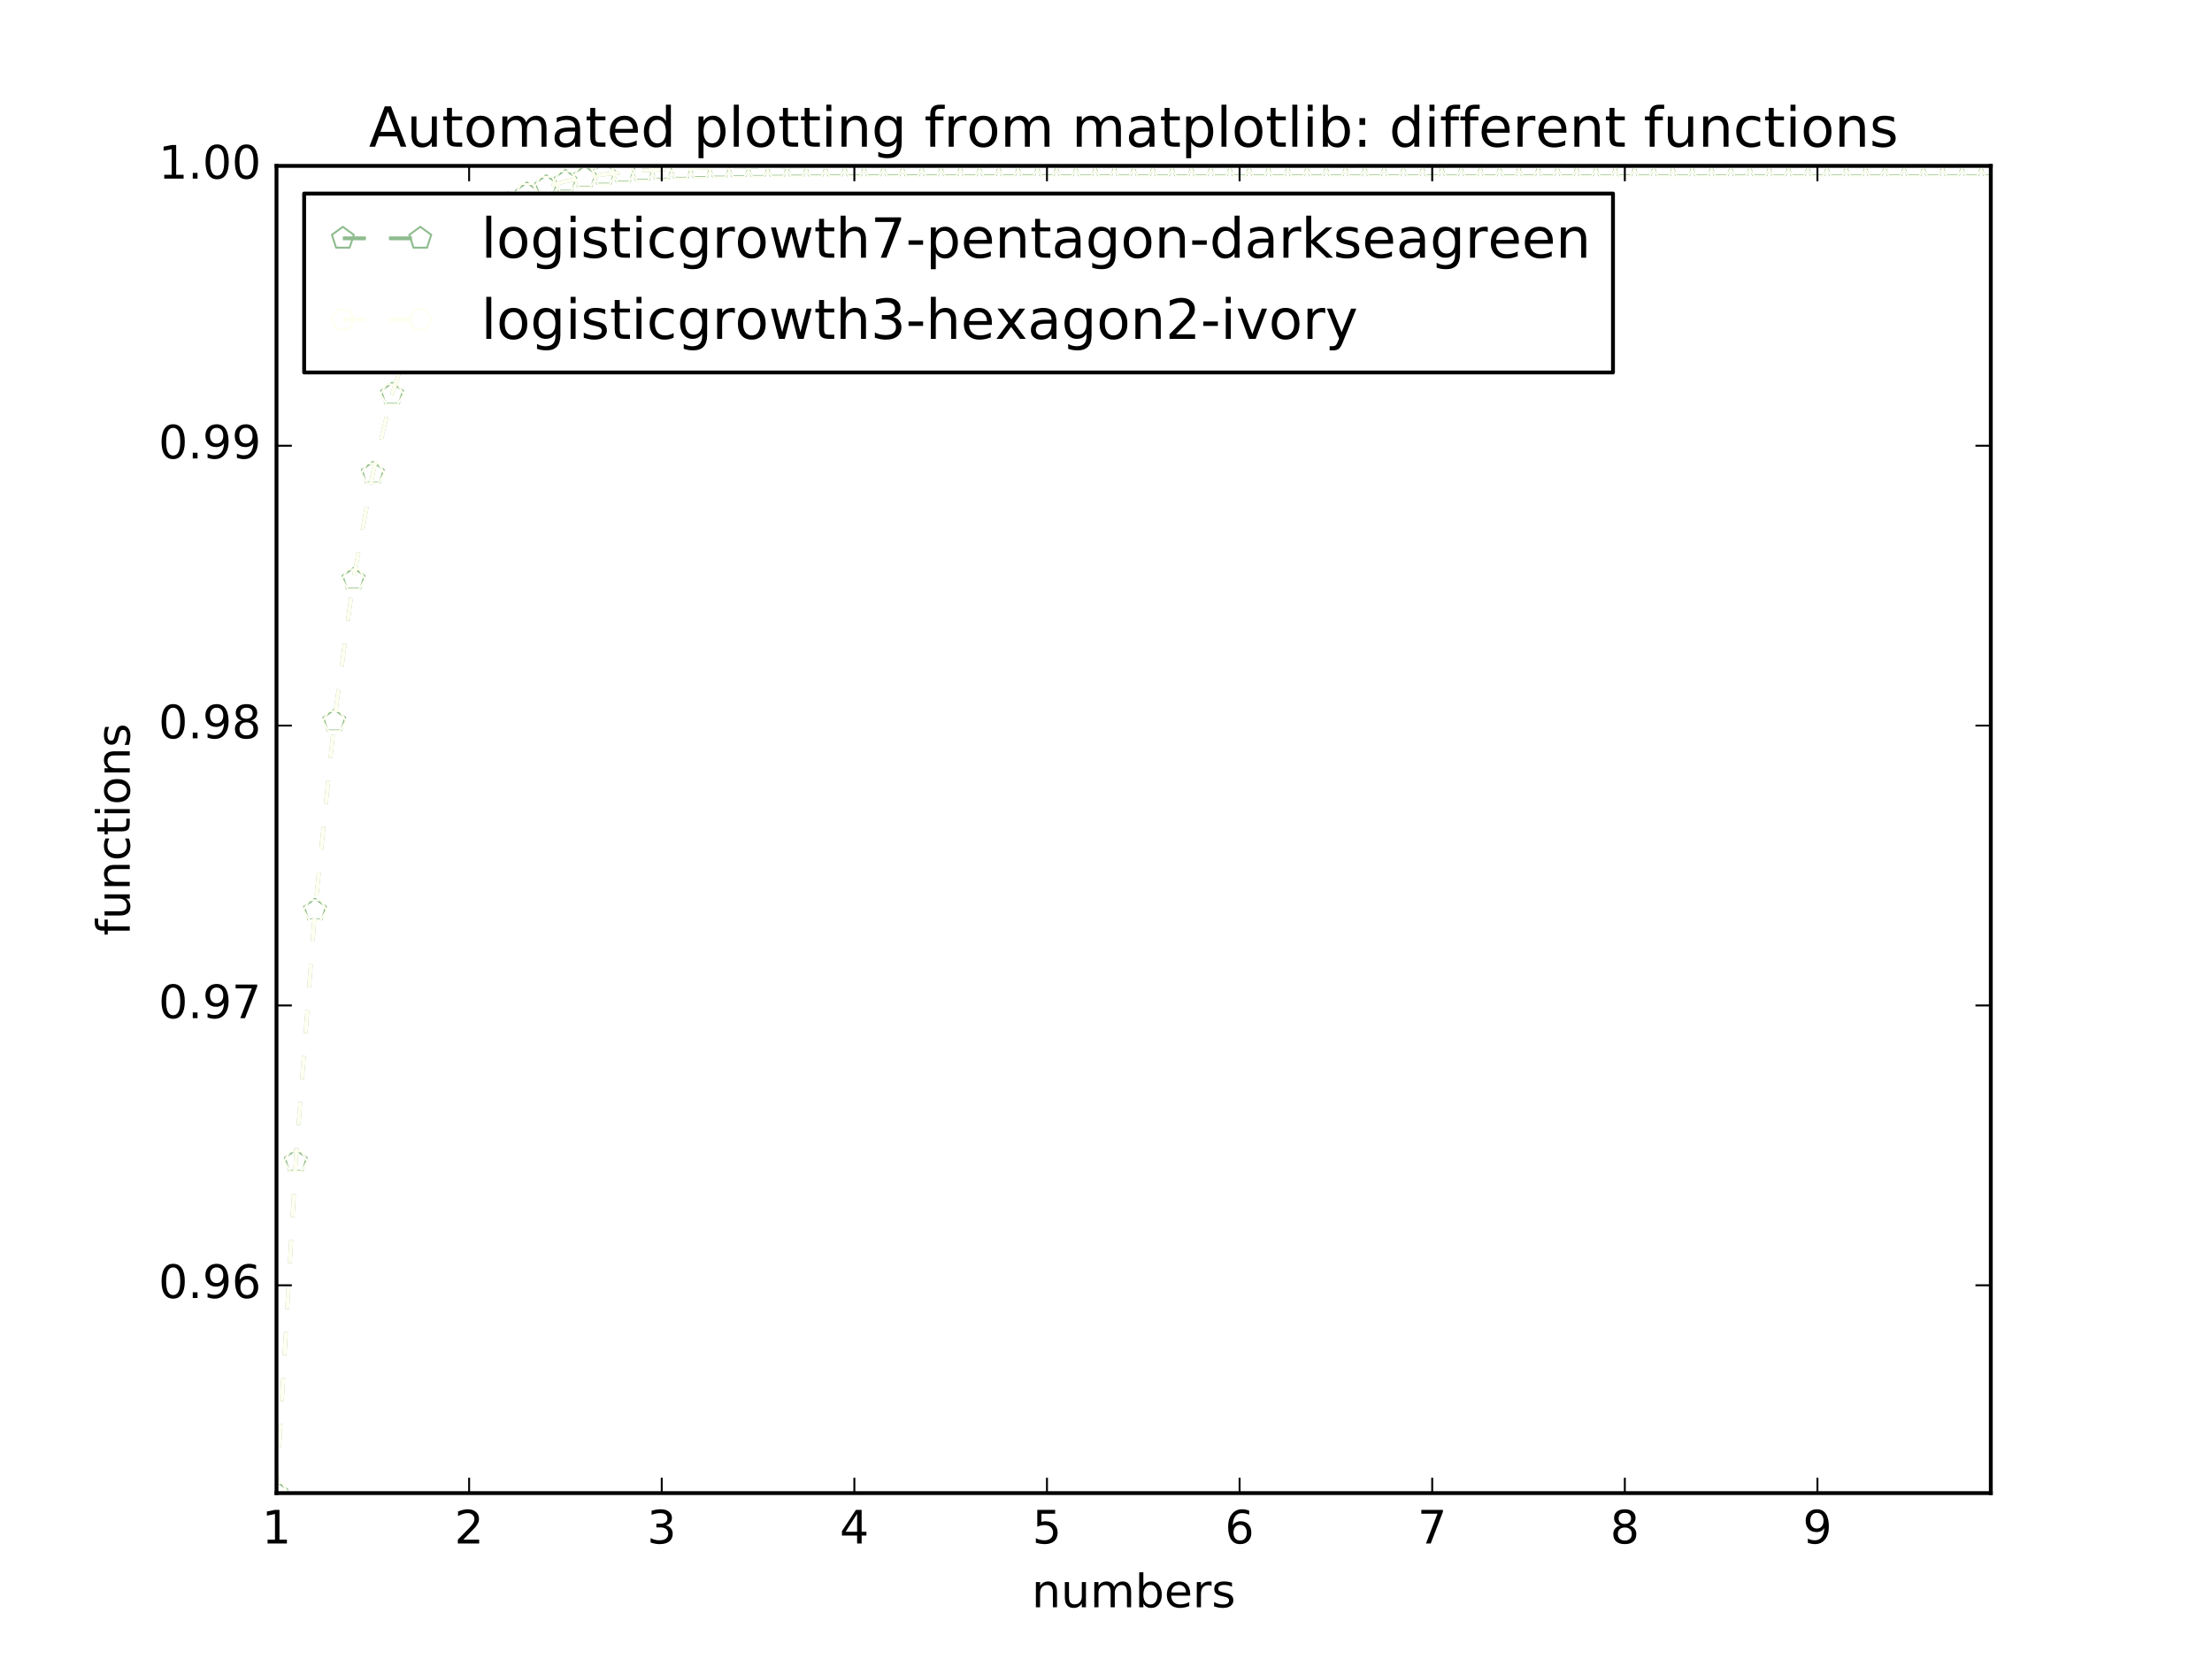 <?xml version="1.0" encoding="utf-8" standalone="no"?>
<!DOCTYPE svg PUBLIC "-//W3C//DTD SVG 1.1//EN"
  "http://www.w3.org/Graphics/SVG/1.1/DTD/svg11.dtd">
<!-- Created with matplotlib (http://matplotlib.org/) -->
<svg height="432pt" version="1.1" viewBox="0 0 576 432" width="576pt" xmlns="http://www.w3.org/2000/svg" xmlns:xlink="http://www.w3.org/1999/xlink">
 <defs>
  <style type="text/css">
*{stroke-linecap:butt;stroke-linejoin:round;stroke-miterlimit:100000;}
  </style>
 </defs>
 <g id="figure_1">
  <g id="patch_1">
   <path d="M 0 432 
L 576 432 
L 576 0 
L 0 0 
z
" style="fill:#ffffff;"/>
  </g>
  <g id="axes_1">
   <g id="patch_2">
    <path d="M 72 388.8 
L 518.4 388.8 
L 518.4 43.2 
L 72 43.2 
z
" style="fill:#ffffff;"/>
   </g>
   <g id="line2d_1">
    <path clip-path="url(#pcfa2fe6ea4)" d="M 72 388.8 
L 77.016 302.413 
L 82.031 237.017 
L 87.047 187.78 
L 92.063 150.861 
L 97.079 123.264 
L 102.094 102.682 
L 107.11 87.359 
L 112.126 75.965 
L 117.142 67.501 
L 122.157 61.218 
L 127.173 56.557 
L 132.189 53.1 
L 137.204 50.537 
L 142.22 48.636 
L 147.236 47.228 
L 152.252 46.185 
L 157.267 45.411 
L 162.283 44.838 
L 167.299 44.414 
L 172.315 44.099 
L 177.33 43.866 
L 182.346 43.694 
L 187.362 43.566 
L 192.378 43.471 
L 197.393 43.401 
L 202.409 43.349 
L 207.425 43.31 
L 212.44 43.282 
L 217.456 43.26 
L 222.472 43.245 
L 227.488 43.233 
L 232.503 43.225 
L 237.519 43.218 
L 242.535 43.213 
L 247.551 43.21 
L 252.566 43.207 
L 257.582 43.205 
L 262.598 43.204 
L 267.613 43.203 
L 272.629 43.202 
L 277.645 43.202 
L 282.661 43.201 
L 287.676 43.201 
L 292.692 43.201 
L 297.708 43.2 
L 302.724 43.2 
L 307.739 43.2 
L 312.755 43.2 
L 317.771 43.2 
L 322.787 43.2 
L 327.802 43.2 
L 332.818 43.2 
L 337.834 43.2 
L 342.849 43.2 
L 347.865 43.2 
L 352.881 43.2 
L 357.897 43.2 
L 362.912 43.2 
L 367.928 43.2 
L 372.944 43.2 
L 377.96 43.2 
L 382.975 43.2 
L 387.991 43.2 
L 393.007 43.2 
L 398.022 43.2 
L 403.038 43.2 
L 408.054 43.2 
L 413.07 43.2 
L 418.085 43.2 
L 423.101 43.2 
L 428.117 43.2 
L 433.133 43.2 
L 438.148 43.2 
L 443.164 43.2 
L 448.18 43.2 
L 453.196 43.2 
L 458.211 43.2 
L 463.227 43.2 
L 468.243 43.2 
L 473.258 43.2 
L 478.274 43.2 
L 483.29 43.2 
L 488.306 43.2 
L 493.321 43.2 
L 498.337 43.2 
L 503.353 43.2 
L 508.369 43.2 
L 513.384 43.2 
L 518.4 43.2 
" style="fill:none;stroke:#8fbc8f;stroke-dasharray:6,6;stroke-dashoffset:0.0;"/>
    <defs>
     <path d="M 0 -3 
L -2.853 -0.927 
L -1.763 2.427 
L 1.763 2.427 
L 2.853 -0.927 
z
" id="m7dd2e8796d" style="stroke:#8fbc8f;stroke-linejoin:miter;stroke-width:0.5;"/>
    </defs>
    <g clip-path="url(#pcfa2fe6ea4)">
     <use style="fill:none;stroke:#8fbc8f;stroke-linejoin:miter;stroke-width:0.5;" x="72.0" xlink:href="#m7dd2e8796d" y="388.8"/>
     <use style="fill:none;stroke:#8fbc8f;stroke-linejoin:miter;stroke-width:0.5;" x="77.016" xlink:href="#m7dd2e8796d" y="302.413"/>
     <use style="fill:none;stroke:#8fbc8f;stroke-linejoin:miter;stroke-width:0.5;" x="82.031" xlink:href="#m7dd2e8796d" y="237.017"/>
     <use style="fill:none;stroke:#8fbc8f;stroke-linejoin:miter;stroke-width:0.5;" x="87.047" xlink:href="#m7dd2e8796d" y="187.78"/>
     <use style="fill:none;stroke:#8fbc8f;stroke-linejoin:miter;stroke-width:0.5;" x="92.063" xlink:href="#m7dd2e8796d" y="150.861"/>
     <use style="fill:none;stroke:#8fbc8f;stroke-linejoin:miter;stroke-width:0.5;" x="97.079" xlink:href="#m7dd2e8796d" y="123.264"/>
     <use style="fill:none;stroke:#8fbc8f;stroke-linejoin:miter;stroke-width:0.5;" x="102.094" xlink:href="#m7dd2e8796d" y="102.682"/>
     <use style="fill:none;stroke:#8fbc8f;stroke-linejoin:miter;stroke-width:0.5;" x="107.11" xlink:href="#m7dd2e8796d" y="87.359"/>
     <use style="fill:none;stroke:#8fbc8f;stroke-linejoin:miter;stroke-width:0.5;" x="112.126" xlink:href="#m7dd2e8796d" y="75.965"/>
     <use style="fill:none;stroke:#8fbc8f;stroke-linejoin:miter;stroke-width:0.5;" x="117.142" xlink:href="#m7dd2e8796d" y="67.501"/>
     <use style="fill:none;stroke:#8fbc8f;stroke-linejoin:miter;stroke-width:0.5;" x="122.157" xlink:href="#m7dd2e8796d" y="61.218"/>
     <use style="fill:none;stroke:#8fbc8f;stroke-linejoin:miter;stroke-width:0.5;" x="127.173" xlink:href="#m7dd2e8796d" y="56.557"/>
     <use style="fill:none;stroke:#8fbc8f;stroke-linejoin:miter;stroke-width:0.5;" x="132.189" xlink:href="#m7dd2e8796d" y="53.1"/>
     <use style="fill:none;stroke:#8fbc8f;stroke-linejoin:miter;stroke-width:0.5;" x="137.204" xlink:href="#m7dd2e8796d" y="50.537"/>
     <use style="fill:none;stroke:#8fbc8f;stroke-linejoin:miter;stroke-width:0.5;" x="142.22" xlink:href="#m7dd2e8796d" y="48.636"/>
     <use style="fill:none;stroke:#8fbc8f;stroke-linejoin:miter;stroke-width:0.5;" x="147.236" xlink:href="#m7dd2e8796d" y="47.228"/>
     <use style="fill:none;stroke:#8fbc8f;stroke-linejoin:miter;stroke-width:0.5;" x="152.252" xlink:href="#m7dd2e8796d" y="46.185"/>
     <use style="fill:none;stroke:#8fbc8f;stroke-linejoin:miter;stroke-width:0.5;" x="157.267" xlink:href="#m7dd2e8796d" y="45.411"/>
     <use style="fill:none;stroke:#8fbc8f;stroke-linejoin:miter;stroke-width:0.5;" x="162.283" xlink:href="#m7dd2e8796d" y="44.838"/>
     <use style="fill:none;stroke:#8fbc8f;stroke-linejoin:miter;stroke-width:0.5;" x="167.299" xlink:href="#m7dd2e8796d" y="44.414"/>
     <use style="fill:none;stroke:#8fbc8f;stroke-linejoin:miter;stroke-width:0.5;" x="172.315" xlink:href="#m7dd2e8796d" y="44.099"/>
     <use style="fill:none;stroke:#8fbc8f;stroke-linejoin:miter;stroke-width:0.5;" x="177.33" xlink:href="#m7dd2e8796d" y="43.866"/>
     <use style="fill:none;stroke:#8fbc8f;stroke-linejoin:miter;stroke-width:0.5;" x="182.346" xlink:href="#m7dd2e8796d" y="43.694"/>
     <use style="fill:none;stroke:#8fbc8f;stroke-linejoin:miter;stroke-width:0.5;" x="187.362" xlink:href="#m7dd2e8796d" y="43.566"/>
     <use style="fill:none;stroke:#8fbc8f;stroke-linejoin:miter;stroke-width:0.5;" x="192.378" xlink:href="#m7dd2e8796d" y="43.471"/>
     <use style="fill:none;stroke:#8fbc8f;stroke-linejoin:miter;stroke-width:0.5;" x="197.393" xlink:href="#m7dd2e8796d" y="43.401"/>
     <use style="fill:none;stroke:#8fbc8f;stroke-linejoin:miter;stroke-width:0.5;" x="202.409" xlink:href="#m7dd2e8796d" y="43.349"/>
     <use style="fill:none;stroke:#8fbc8f;stroke-linejoin:miter;stroke-width:0.5;" x="207.425" xlink:href="#m7dd2e8796d" y="43.31"/>
     <use style="fill:none;stroke:#8fbc8f;stroke-linejoin:miter;stroke-width:0.5;" x="212.44" xlink:href="#m7dd2e8796d" y="43.282"/>
     <use style="fill:none;stroke:#8fbc8f;stroke-linejoin:miter;stroke-width:0.5;" x="217.456" xlink:href="#m7dd2e8796d" y="43.26"/>
     <use style="fill:none;stroke:#8fbc8f;stroke-linejoin:miter;stroke-width:0.5;" x="222.472" xlink:href="#m7dd2e8796d" y="43.245"/>
     <use style="fill:none;stroke:#8fbc8f;stroke-linejoin:miter;stroke-width:0.5;" x="227.488" xlink:href="#m7dd2e8796d" y="43.233"/>
     <use style="fill:none;stroke:#8fbc8f;stroke-linejoin:miter;stroke-width:0.5;" x="232.503" xlink:href="#m7dd2e8796d" y="43.225"/>
     <use style="fill:none;stroke:#8fbc8f;stroke-linejoin:miter;stroke-width:0.5;" x="237.519" xlink:href="#m7dd2e8796d" y="43.218"/>
     <use style="fill:none;stroke:#8fbc8f;stroke-linejoin:miter;stroke-width:0.5;" x="242.535" xlink:href="#m7dd2e8796d" y="43.213"/>
     <use style="fill:none;stroke:#8fbc8f;stroke-linejoin:miter;stroke-width:0.5;" x="247.551" xlink:href="#m7dd2e8796d" y="43.21"/>
     <use style="fill:none;stroke:#8fbc8f;stroke-linejoin:miter;stroke-width:0.5;" x="252.566" xlink:href="#m7dd2e8796d" y="43.207"/>
     <use style="fill:none;stroke:#8fbc8f;stroke-linejoin:miter;stroke-width:0.5;" x="257.582" xlink:href="#m7dd2e8796d" y="43.205"/>
     <use style="fill:none;stroke:#8fbc8f;stroke-linejoin:miter;stroke-width:0.5;" x="262.598" xlink:href="#m7dd2e8796d" y="43.204"/>
     <use style="fill:none;stroke:#8fbc8f;stroke-linejoin:miter;stroke-width:0.5;" x="267.613" xlink:href="#m7dd2e8796d" y="43.203"/>
     <use style="fill:none;stroke:#8fbc8f;stroke-linejoin:miter;stroke-width:0.5;" x="272.629" xlink:href="#m7dd2e8796d" y="43.202"/>
     <use style="fill:none;stroke:#8fbc8f;stroke-linejoin:miter;stroke-width:0.5;" x="277.645" xlink:href="#m7dd2e8796d" y="43.202"/>
     <use style="fill:none;stroke:#8fbc8f;stroke-linejoin:miter;stroke-width:0.5;" x="282.661" xlink:href="#m7dd2e8796d" y="43.201"/>
     <use style="fill:none;stroke:#8fbc8f;stroke-linejoin:miter;stroke-width:0.5;" x="287.676" xlink:href="#m7dd2e8796d" y="43.201"/>
     <use style="fill:none;stroke:#8fbc8f;stroke-linejoin:miter;stroke-width:0.5;" x="292.692" xlink:href="#m7dd2e8796d" y="43.201"/>
     <use style="fill:none;stroke:#8fbc8f;stroke-linejoin:miter;stroke-width:0.5;" x="297.708" xlink:href="#m7dd2e8796d" y="43.2"/>
     <use style="fill:none;stroke:#8fbc8f;stroke-linejoin:miter;stroke-width:0.5;" x="302.724" xlink:href="#m7dd2e8796d" y="43.2"/>
     <use style="fill:none;stroke:#8fbc8f;stroke-linejoin:miter;stroke-width:0.5;" x="307.739" xlink:href="#m7dd2e8796d" y="43.2"/>
     <use style="fill:none;stroke:#8fbc8f;stroke-linejoin:miter;stroke-width:0.5;" x="312.755" xlink:href="#m7dd2e8796d" y="43.2"/>
     <use style="fill:none;stroke:#8fbc8f;stroke-linejoin:miter;stroke-width:0.5;" x="317.771" xlink:href="#m7dd2e8796d" y="43.2"/>
     <use style="fill:none;stroke:#8fbc8f;stroke-linejoin:miter;stroke-width:0.5;" x="322.787" xlink:href="#m7dd2e8796d" y="43.2"/>
     <use style="fill:none;stroke:#8fbc8f;stroke-linejoin:miter;stroke-width:0.5;" x="327.802" xlink:href="#m7dd2e8796d" y="43.2"/>
     <use style="fill:none;stroke:#8fbc8f;stroke-linejoin:miter;stroke-width:0.5;" x="332.818" xlink:href="#m7dd2e8796d" y="43.2"/>
     <use style="fill:none;stroke:#8fbc8f;stroke-linejoin:miter;stroke-width:0.5;" x="337.834" xlink:href="#m7dd2e8796d" y="43.2"/>
     <use style="fill:none;stroke:#8fbc8f;stroke-linejoin:miter;stroke-width:0.5;" x="342.849" xlink:href="#m7dd2e8796d" y="43.2"/>
     <use style="fill:none;stroke:#8fbc8f;stroke-linejoin:miter;stroke-width:0.5;" x="347.865" xlink:href="#m7dd2e8796d" y="43.2"/>
     <use style="fill:none;stroke:#8fbc8f;stroke-linejoin:miter;stroke-width:0.5;" x="352.881" xlink:href="#m7dd2e8796d" y="43.2"/>
     <use style="fill:none;stroke:#8fbc8f;stroke-linejoin:miter;stroke-width:0.5;" x="357.897" xlink:href="#m7dd2e8796d" y="43.2"/>
     <use style="fill:none;stroke:#8fbc8f;stroke-linejoin:miter;stroke-width:0.5;" x="362.912" xlink:href="#m7dd2e8796d" y="43.2"/>
     <use style="fill:none;stroke:#8fbc8f;stroke-linejoin:miter;stroke-width:0.5;" x="367.928" xlink:href="#m7dd2e8796d" y="43.2"/>
     <use style="fill:none;stroke:#8fbc8f;stroke-linejoin:miter;stroke-width:0.5;" x="372.944" xlink:href="#m7dd2e8796d" y="43.2"/>
     <use style="fill:none;stroke:#8fbc8f;stroke-linejoin:miter;stroke-width:0.5;" x="377.96" xlink:href="#m7dd2e8796d" y="43.2"/>
     <use style="fill:none;stroke:#8fbc8f;stroke-linejoin:miter;stroke-width:0.5;" x="382.975" xlink:href="#m7dd2e8796d" y="43.2"/>
     <use style="fill:none;stroke:#8fbc8f;stroke-linejoin:miter;stroke-width:0.5;" x="387.991" xlink:href="#m7dd2e8796d" y="43.2"/>
     <use style="fill:none;stroke:#8fbc8f;stroke-linejoin:miter;stroke-width:0.5;" x="393.007" xlink:href="#m7dd2e8796d" y="43.2"/>
     <use style="fill:none;stroke:#8fbc8f;stroke-linejoin:miter;stroke-width:0.5;" x="398.022" xlink:href="#m7dd2e8796d" y="43.2"/>
     <use style="fill:none;stroke:#8fbc8f;stroke-linejoin:miter;stroke-width:0.5;" x="403.038" xlink:href="#m7dd2e8796d" y="43.2"/>
     <use style="fill:none;stroke:#8fbc8f;stroke-linejoin:miter;stroke-width:0.5;" x="408.054" xlink:href="#m7dd2e8796d" y="43.2"/>
     <use style="fill:none;stroke:#8fbc8f;stroke-linejoin:miter;stroke-width:0.5;" x="413.07" xlink:href="#m7dd2e8796d" y="43.2"/>
     <use style="fill:none;stroke:#8fbc8f;stroke-linejoin:miter;stroke-width:0.5;" x="418.085" xlink:href="#m7dd2e8796d" y="43.2"/>
     <use style="fill:none;stroke:#8fbc8f;stroke-linejoin:miter;stroke-width:0.5;" x="423.101" xlink:href="#m7dd2e8796d" y="43.2"/>
     <use style="fill:none;stroke:#8fbc8f;stroke-linejoin:miter;stroke-width:0.5;" x="428.117" xlink:href="#m7dd2e8796d" y="43.2"/>
     <use style="fill:none;stroke:#8fbc8f;stroke-linejoin:miter;stroke-width:0.5;" x="433.133" xlink:href="#m7dd2e8796d" y="43.2"/>
     <use style="fill:none;stroke:#8fbc8f;stroke-linejoin:miter;stroke-width:0.5;" x="438.148" xlink:href="#m7dd2e8796d" y="43.2"/>
     <use style="fill:none;stroke:#8fbc8f;stroke-linejoin:miter;stroke-width:0.5;" x="443.164" xlink:href="#m7dd2e8796d" y="43.2"/>
     <use style="fill:none;stroke:#8fbc8f;stroke-linejoin:miter;stroke-width:0.5;" x="448.18" xlink:href="#m7dd2e8796d" y="43.2"/>
     <use style="fill:none;stroke:#8fbc8f;stroke-linejoin:miter;stroke-width:0.5;" x="453.196" xlink:href="#m7dd2e8796d" y="43.2"/>
     <use style="fill:none;stroke:#8fbc8f;stroke-linejoin:miter;stroke-width:0.5;" x="458.211" xlink:href="#m7dd2e8796d" y="43.2"/>
     <use style="fill:none;stroke:#8fbc8f;stroke-linejoin:miter;stroke-width:0.5;" x="463.227" xlink:href="#m7dd2e8796d" y="43.2"/>
     <use style="fill:none;stroke:#8fbc8f;stroke-linejoin:miter;stroke-width:0.5;" x="468.243" xlink:href="#m7dd2e8796d" y="43.2"/>
     <use style="fill:none;stroke:#8fbc8f;stroke-linejoin:miter;stroke-width:0.5;" x="473.258" xlink:href="#m7dd2e8796d" y="43.2"/>
     <use style="fill:none;stroke:#8fbc8f;stroke-linejoin:miter;stroke-width:0.5;" x="478.274" xlink:href="#m7dd2e8796d" y="43.2"/>
     <use style="fill:none;stroke:#8fbc8f;stroke-linejoin:miter;stroke-width:0.5;" x="483.29" xlink:href="#m7dd2e8796d" y="43.2"/>
     <use style="fill:none;stroke:#8fbc8f;stroke-linejoin:miter;stroke-width:0.5;" x="488.306" xlink:href="#m7dd2e8796d" y="43.2"/>
     <use style="fill:none;stroke:#8fbc8f;stroke-linejoin:miter;stroke-width:0.5;" x="493.321" xlink:href="#m7dd2e8796d" y="43.2"/>
     <use style="fill:none;stroke:#8fbc8f;stroke-linejoin:miter;stroke-width:0.5;" x="498.337" xlink:href="#m7dd2e8796d" y="43.2"/>
     <use style="fill:none;stroke:#8fbc8f;stroke-linejoin:miter;stroke-width:0.5;" x="503.353" xlink:href="#m7dd2e8796d" y="43.2"/>
     <use style="fill:none;stroke:#8fbc8f;stroke-linejoin:miter;stroke-width:0.5;" x="508.369" xlink:href="#m7dd2e8796d" y="43.2"/>
     <use style="fill:none;stroke:#8fbc8f;stroke-linejoin:miter;stroke-width:0.5;" x="513.384" xlink:href="#m7dd2e8796d" y="43.2"/>
     <use style="fill:none;stroke:#8fbc8f;stroke-linejoin:miter;stroke-width:0.5;" x="518.4" xlink:href="#m7dd2e8796d" y="43.2"/>
    </g>
   </g>
   <g id="line2d_2">
    <path clip-path="url(#pcfa2fe6ea4)" d="M 72 388.8 
L 77.016 302.413 
L 82.031 237.017 
L 87.047 187.78 
L 92.063 150.861 
L 97.079 123.264 
L 102.094 102.682 
L 107.11 87.359 
L 112.126 75.965 
L 117.142 67.501 
L 122.157 61.218 
L 127.173 56.557 
L 132.189 53.1 
L 137.204 50.537 
L 142.22 48.636 
L 147.236 47.228 
L 152.252 46.185 
L 157.267 45.411 
L 162.283 44.838 
L 167.299 44.414 
L 172.315 44.099 
L 177.33 43.866 
L 182.346 43.694 
L 187.362 43.566 
L 192.378 43.471 
L 197.393 43.401 
L 202.409 43.349 
L 207.425 43.31 
L 212.44 43.282 
L 217.456 43.26 
L 222.472 43.245 
L 227.488 43.233 
L 232.503 43.225 
L 237.519 43.218 
L 242.535 43.213 
L 247.551 43.21 
L 252.566 43.207 
L 257.582 43.205 
L 262.598 43.204 
L 267.613 43.203 
L 272.629 43.202 
L 277.645 43.202 
L 282.661 43.201 
L 287.676 43.201 
L 292.692 43.201 
L 297.708 43.2 
L 302.724 43.2 
L 307.739 43.2 
L 312.755 43.2 
L 317.771 43.2 
L 322.787 43.2 
L 327.802 43.2 
L 332.818 43.2 
L 337.834 43.2 
L 342.849 43.2 
L 347.865 43.2 
L 352.881 43.2 
L 357.897 43.2 
L 362.912 43.2 
L 367.928 43.2 
L 372.944 43.2 
L 377.96 43.2 
L 382.975 43.2 
L 387.991 43.2 
L 393.007 43.2 
L 398.022 43.2 
L 403.038 43.2 
L 408.054 43.2 
L 413.07 43.2 
L 418.085 43.2 
L 423.101 43.2 
L 428.117 43.2 
L 433.133 43.2 
L 438.148 43.2 
L 443.164 43.2 
L 448.18 43.2 
L 453.196 43.2 
L 458.211 43.2 
L 463.227 43.2 
L 468.243 43.2 
L 473.258 43.2 
L 478.274 43.2 
L 483.29 43.2 
L 488.306 43.2 
L 493.321 43.2 
L 498.337 43.2 
L 503.353 43.2 
L 508.369 43.2 
L 513.384 43.2 
L 518.4 43.2 
" style="fill:none;stroke:#fffff0;stroke-dasharray:6,6;stroke-dashoffset:0.0;"/>
    <defs>
     <path d="M -1.5 -2.598 
L -3 -0 
L -1.5 2.598 
L 1.5 2.598 
L 3 0 
L 1.5 -2.598 
z
" id="m16f76a14de" style="stroke:#fffff0;stroke-linejoin:miter;stroke-width:0.5;"/>
    </defs>
    <g clip-path="url(#pcfa2fe6ea4)">
     <use style="fill:none;stroke:#fffff0;stroke-linejoin:miter;stroke-width:0.5;" x="72.0" xlink:href="#m16f76a14de" y="388.8"/>
     <use style="fill:none;stroke:#fffff0;stroke-linejoin:miter;stroke-width:0.5;" x="77.016" xlink:href="#m16f76a14de" y="302.413"/>
     <use style="fill:none;stroke:#fffff0;stroke-linejoin:miter;stroke-width:0.5;" x="82.031" xlink:href="#m16f76a14de" y="237.017"/>
     <use style="fill:none;stroke:#fffff0;stroke-linejoin:miter;stroke-width:0.5;" x="87.047" xlink:href="#m16f76a14de" y="187.78"/>
     <use style="fill:none;stroke:#fffff0;stroke-linejoin:miter;stroke-width:0.5;" x="92.063" xlink:href="#m16f76a14de" y="150.861"/>
     <use style="fill:none;stroke:#fffff0;stroke-linejoin:miter;stroke-width:0.5;" x="97.079" xlink:href="#m16f76a14de" y="123.264"/>
     <use style="fill:none;stroke:#fffff0;stroke-linejoin:miter;stroke-width:0.5;" x="102.094" xlink:href="#m16f76a14de" y="102.682"/>
     <use style="fill:none;stroke:#fffff0;stroke-linejoin:miter;stroke-width:0.5;" x="107.11" xlink:href="#m16f76a14de" y="87.359"/>
     <use style="fill:none;stroke:#fffff0;stroke-linejoin:miter;stroke-width:0.5;" x="112.126" xlink:href="#m16f76a14de" y="75.965"/>
     <use style="fill:none;stroke:#fffff0;stroke-linejoin:miter;stroke-width:0.5;" x="117.142" xlink:href="#m16f76a14de" y="67.501"/>
     <use style="fill:none;stroke:#fffff0;stroke-linejoin:miter;stroke-width:0.5;" x="122.157" xlink:href="#m16f76a14de" y="61.218"/>
     <use style="fill:none;stroke:#fffff0;stroke-linejoin:miter;stroke-width:0.5;" x="127.173" xlink:href="#m16f76a14de" y="56.557"/>
     <use style="fill:none;stroke:#fffff0;stroke-linejoin:miter;stroke-width:0.5;" x="132.189" xlink:href="#m16f76a14de" y="53.1"/>
     <use style="fill:none;stroke:#fffff0;stroke-linejoin:miter;stroke-width:0.5;" x="137.204" xlink:href="#m16f76a14de" y="50.537"/>
     <use style="fill:none;stroke:#fffff0;stroke-linejoin:miter;stroke-width:0.5;" x="142.22" xlink:href="#m16f76a14de" y="48.636"/>
     <use style="fill:none;stroke:#fffff0;stroke-linejoin:miter;stroke-width:0.5;" x="147.236" xlink:href="#m16f76a14de" y="47.228"/>
     <use style="fill:none;stroke:#fffff0;stroke-linejoin:miter;stroke-width:0.5;" x="152.252" xlink:href="#m16f76a14de" y="46.185"/>
     <use style="fill:none;stroke:#fffff0;stroke-linejoin:miter;stroke-width:0.5;" x="157.267" xlink:href="#m16f76a14de" y="45.411"/>
     <use style="fill:none;stroke:#fffff0;stroke-linejoin:miter;stroke-width:0.5;" x="162.283" xlink:href="#m16f76a14de" y="44.838"/>
     <use style="fill:none;stroke:#fffff0;stroke-linejoin:miter;stroke-width:0.5;" x="167.299" xlink:href="#m16f76a14de" y="44.414"/>
     <use style="fill:none;stroke:#fffff0;stroke-linejoin:miter;stroke-width:0.5;" x="172.315" xlink:href="#m16f76a14de" y="44.099"/>
     <use style="fill:none;stroke:#fffff0;stroke-linejoin:miter;stroke-width:0.5;" x="177.33" xlink:href="#m16f76a14de" y="43.866"/>
     <use style="fill:none;stroke:#fffff0;stroke-linejoin:miter;stroke-width:0.5;" x="182.346" xlink:href="#m16f76a14de" y="43.694"/>
     <use style="fill:none;stroke:#fffff0;stroke-linejoin:miter;stroke-width:0.5;" x="187.362" xlink:href="#m16f76a14de" y="43.566"/>
     <use style="fill:none;stroke:#fffff0;stroke-linejoin:miter;stroke-width:0.5;" x="192.378" xlink:href="#m16f76a14de" y="43.471"/>
     <use style="fill:none;stroke:#fffff0;stroke-linejoin:miter;stroke-width:0.5;" x="197.393" xlink:href="#m16f76a14de" y="43.401"/>
     <use style="fill:none;stroke:#fffff0;stroke-linejoin:miter;stroke-width:0.5;" x="202.409" xlink:href="#m16f76a14de" y="43.349"/>
     <use style="fill:none;stroke:#fffff0;stroke-linejoin:miter;stroke-width:0.5;" x="207.425" xlink:href="#m16f76a14de" y="43.31"/>
     <use style="fill:none;stroke:#fffff0;stroke-linejoin:miter;stroke-width:0.5;" x="212.44" xlink:href="#m16f76a14de" y="43.282"/>
     <use style="fill:none;stroke:#fffff0;stroke-linejoin:miter;stroke-width:0.5;" x="217.456" xlink:href="#m16f76a14de" y="43.26"/>
     <use style="fill:none;stroke:#fffff0;stroke-linejoin:miter;stroke-width:0.5;" x="222.472" xlink:href="#m16f76a14de" y="43.245"/>
     <use style="fill:none;stroke:#fffff0;stroke-linejoin:miter;stroke-width:0.5;" x="227.488" xlink:href="#m16f76a14de" y="43.233"/>
     <use style="fill:none;stroke:#fffff0;stroke-linejoin:miter;stroke-width:0.5;" x="232.503" xlink:href="#m16f76a14de" y="43.225"/>
     <use style="fill:none;stroke:#fffff0;stroke-linejoin:miter;stroke-width:0.5;" x="237.519" xlink:href="#m16f76a14de" y="43.218"/>
     <use style="fill:none;stroke:#fffff0;stroke-linejoin:miter;stroke-width:0.5;" x="242.535" xlink:href="#m16f76a14de" y="43.213"/>
     <use style="fill:none;stroke:#fffff0;stroke-linejoin:miter;stroke-width:0.5;" x="247.551" xlink:href="#m16f76a14de" y="43.21"/>
     <use style="fill:none;stroke:#fffff0;stroke-linejoin:miter;stroke-width:0.5;" x="252.566" xlink:href="#m16f76a14de" y="43.207"/>
     <use style="fill:none;stroke:#fffff0;stroke-linejoin:miter;stroke-width:0.5;" x="257.582" xlink:href="#m16f76a14de" y="43.205"/>
     <use style="fill:none;stroke:#fffff0;stroke-linejoin:miter;stroke-width:0.5;" x="262.598" xlink:href="#m16f76a14de" y="43.204"/>
     <use style="fill:none;stroke:#fffff0;stroke-linejoin:miter;stroke-width:0.5;" x="267.613" xlink:href="#m16f76a14de" y="43.203"/>
     <use style="fill:none;stroke:#fffff0;stroke-linejoin:miter;stroke-width:0.5;" x="272.629" xlink:href="#m16f76a14de" y="43.202"/>
     <use style="fill:none;stroke:#fffff0;stroke-linejoin:miter;stroke-width:0.5;" x="277.645" xlink:href="#m16f76a14de" y="43.202"/>
     <use style="fill:none;stroke:#fffff0;stroke-linejoin:miter;stroke-width:0.5;" x="282.661" xlink:href="#m16f76a14de" y="43.201"/>
     <use style="fill:none;stroke:#fffff0;stroke-linejoin:miter;stroke-width:0.5;" x="287.676" xlink:href="#m16f76a14de" y="43.201"/>
     <use style="fill:none;stroke:#fffff0;stroke-linejoin:miter;stroke-width:0.5;" x="292.692" xlink:href="#m16f76a14de" y="43.201"/>
     <use style="fill:none;stroke:#fffff0;stroke-linejoin:miter;stroke-width:0.5;" x="297.708" xlink:href="#m16f76a14de" y="43.2"/>
     <use style="fill:none;stroke:#fffff0;stroke-linejoin:miter;stroke-width:0.5;" x="302.724" xlink:href="#m16f76a14de" y="43.2"/>
     <use style="fill:none;stroke:#fffff0;stroke-linejoin:miter;stroke-width:0.5;" x="307.739" xlink:href="#m16f76a14de" y="43.2"/>
     <use style="fill:none;stroke:#fffff0;stroke-linejoin:miter;stroke-width:0.5;" x="312.755" xlink:href="#m16f76a14de" y="43.2"/>
     <use style="fill:none;stroke:#fffff0;stroke-linejoin:miter;stroke-width:0.5;" x="317.771" xlink:href="#m16f76a14de" y="43.2"/>
     <use style="fill:none;stroke:#fffff0;stroke-linejoin:miter;stroke-width:0.5;" x="322.787" xlink:href="#m16f76a14de" y="43.2"/>
     <use style="fill:none;stroke:#fffff0;stroke-linejoin:miter;stroke-width:0.5;" x="327.802" xlink:href="#m16f76a14de" y="43.2"/>
     <use style="fill:none;stroke:#fffff0;stroke-linejoin:miter;stroke-width:0.5;" x="332.818" xlink:href="#m16f76a14de" y="43.2"/>
     <use style="fill:none;stroke:#fffff0;stroke-linejoin:miter;stroke-width:0.5;" x="337.834" xlink:href="#m16f76a14de" y="43.2"/>
     <use style="fill:none;stroke:#fffff0;stroke-linejoin:miter;stroke-width:0.5;" x="342.849" xlink:href="#m16f76a14de" y="43.2"/>
     <use style="fill:none;stroke:#fffff0;stroke-linejoin:miter;stroke-width:0.5;" x="347.865" xlink:href="#m16f76a14de" y="43.2"/>
     <use style="fill:none;stroke:#fffff0;stroke-linejoin:miter;stroke-width:0.5;" x="352.881" xlink:href="#m16f76a14de" y="43.2"/>
     <use style="fill:none;stroke:#fffff0;stroke-linejoin:miter;stroke-width:0.5;" x="357.897" xlink:href="#m16f76a14de" y="43.2"/>
     <use style="fill:none;stroke:#fffff0;stroke-linejoin:miter;stroke-width:0.5;" x="362.912" xlink:href="#m16f76a14de" y="43.2"/>
     <use style="fill:none;stroke:#fffff0;stroke-linejoin:miter;stroke-width:0.5;" x="367.928" xlink:href="#m16f76a14de" y="43.2"/>
     <use style="fill:none;stroke:#fffff0;stroke-linejoin:miter;stroke-width:0.5;" x="372.944" xlink:href="#m16f76a14de" y="43.2"/>
     <use style="fill:none;stroke:#fffff0;stroke-linejoin:miter;stroke-width:0.5;" x="377.96" xlink:href="#m16f76a14de" y="43.2"/>
     <use style="fill:none;stroke:#fffff0;stroke-linejoin:miter;stroke-width:0.5;" x="382.975" xlink:href="#m16f76a14de" y="43.2"/>
     <use style="fill:none;stroke:#fffff0;stroke-linejoin:miter;stroke-width:0.5;" x="387.991" xlink:href="#m16f76a14de" y="43.2"/>
     <use style="fill:none;stroke:#fffff0;stroke-linejoin:miter;stroke-width:0.5;" x="393.007" xlink:href="#m16f76a14de" y="43.2"/>
     <use style="fill:none;stroke:#fffff0;stroke-linejoin:miter;stroke-width:0.5;" x="398.022" xlink:href="#m16f76a14de" y="43.2"/>
     <use style="fill:none;stroke:#fffff0;stroke-linejoin:miter;stroke-width:0.5;" x="403.038" xlink:href="#m16f76a14de" y="43.2"/>
     <use style="fill:none;stroke:#fffff0;stroke-linejoin:miter;stroke-width:0.5;" x="408.054" xlink:href="#m16f76a14de" y="43.2"/>
     <use style="fill:none;stroke:#fffff0;stroke-linejoin:miter;stroke-width:0.5;" x="413.07" xlink:href="#m16f76a14de" y="43.2"/>
     <use style="fill:none;stroke:#fffff0;stroke-linejoin:miter;stroke-width:0.5;" x="418.085" xlink:href="#m16f76a14de" y="43.2"/>
     <use style="fill:none;stroke:#fffff0;stroke-linejoin:miter;stroke-width:0.5;" x="423.101" xlink:href="#m16f76a14de" y="43.2"/>
     <use style="fill:none;stroke:#fffff0;stroke-linejoin:miter;stroke-width:0.5;" x="428.117" xlink:href="#m16f76a14de" y="43.2"/>
     <use style="fill:none;stroke:#fffff0;stroke-linejoin:miter;stroke-width:0.5;" x="433.133" xlink:href="#m16f76a14de" y="43.2"/>
     <use style="fill:none;stroke:#fffff0;stroke-linejoin:miter;stroke-width:0.5;" x="438.148" xlink:href="#m16f76a14de" y="43.2"/>
     <use style="fill:none;stroke:#fffff0;stroke-linejoin:miter;stroke-width:0.5;" x="443.164" xlink:href="#m16f76a14de" y="43.2"/>
     <use style="fill:none;stroke:#fffff0;stroke-linejoin:miter;stroke-width:0.5;" x="448.18" xlink:href="#m16f76a14de" y="43.2"/>
     <use style="fill:none;stroke:#fffff0;stroke-linejoin:miter;stroke-width:0.5;" x="453.196" xlink:href="#m16f76a14de" y="43.2"/>
     <use style="fill:none;stroke:#fffff0;stroke-linejoin:miter;stroke-width:0.5;" x="458.211" xlink:href="#m16f76a14de" y="43.2"/>
     <use style="fill:none;stroke:#fffff0;stroke-linejoin:miter;stroke-width:0.5;" x="463.227" xlink:href="#m16f76a14de" y="43.2"/>
     <use style="fill:none;stroke:#fffff0;stroke-linejoin:miter;stroke-width:0.5;" x="468.243" xlink:href="#m16f76a14de" y="43.2"/>
     <use style="fill:none;stroke:#fffff0;stroke-linejoin:miter;stroke-width:0.5;" x="473.258" xlink:href="#m16f76a14de" y="43.2"/>
     <use style="fill:none;stroke:#fffff0;stroke-linejoin:miter;stroke-width:0.5;" x="478.274" xlink:href="#m16f76a14de" y="43.2"/>
     <use style="fill:none;stroke:#fffff0;stroke-linejoin:miter;stroke-width:0.5;" x="483.29" xlink:href="#m16f76a14de" y="43.2"/>
     <use style="fill:none;stroke:#fffff0;stroke-linejoin:miter;stroke-width:0.5;" x="488.306" xlink:href="#m16f76a14de" y="43.2"/>
     <use style="fill:none;stroke:#fffff0;stroke-linejoin:miter;stroke-width:0.5;" x="493.321" xlink:href="#m16f76a14de" y="43.2"/>
     <use style="fill:none;stroke:#fffff0;stroke-linejoin:miter;stroke-width:0.5;" x="498.337" xlink:href="#m16f76a14de" y="43.2"/>
     <use style="fill:none;stroke:#fffff0;stroke-linejoin:miter;stroke-width:0.5;" x="503.353" xlink:href="#m16f76a14de" y="43.2"/>
     <use style="fill:none;stroke:#fffff0;stroke-linejoin:miter;stroke-width:0.5;" x="508.369" xlink:href="#m16f76a14de" y="43.2"/>
     <use style="fill:none;stroke:#fffff0;stroke-linejoin:miter;stroke-width:0.5;" x="513.384" xlink:href="#m16f76a14de" y="43.2"/>
     <use style="fill:none;stroke:#fffff0;stroke-linejoin:miter;stroke-width:0.5;" x="518.4" xlink:href="#m16f76a14de" y="43.2"/>
    </g>
   </g>
   <g id="patch_3">
    <path d="M 72 43.2 
L 518.4 43.2 
" style="fill:none;stroke:#000000;stroke-linecap:square;stroke-linejoin:miter;"/>
   </g>
   <g id="patch_4">
    <path d="M 518.4 388.8 
L 518.4 43.2 
" style="fill:none;stroke:#000000;stroke-linecap:square;stroke-linejoin:miter;"/>
   </g>
   <g id="patch_5">
    <path d="M 72 388.8 
L 518.4 388.8 
" style="fill:none;stroke:#000000;stroke-linecap:square;stroke-linejoin:miter;"/>
   </g>
   <g id="patch_6">
    <path d="M 72 388.8 
L 72 43.2 
" style="fill:none;stroke:#000000;stroke-linecap:square;stroke-linejoin:miter;"/>
   </g>
   <g id="matplotlib.axis_1">
    <g id="xtick_1">
     <g id="line2d_3">
      <defs>
       <path d="M 0 0 
L 0 -4 
" id="m2885bf02ee" style="stroke:#000000;stroke-width:0.5;"/>
      </defs>
      <g>
       <use style="stroke:#000000;stroke-width:0.5;" x="72.0" xlink:href="#m2885bf02ee" y="388.8"/>
      </g>
     </g>
     <g id="line2d_4">
      <defs>
       <path d="M 0 0 
L 0 4 
" id="m550710268a" style="stroke:#000000;stroke-width:0.5;"/>
      </defs>
      <g>
       <use style="stroke:#000000;stroke-width:0.5;" x="72.0" xlink:href="#m550710268a" y="43.2"/>
      </g>
     </g>
     <g id="text_1">
      <!-- 1 -->
      <defs>
       <path d="M 12.406 8.297 
L 28.516 8.297 
L 28.516 63.922 
L 10.984 60.406 
L 10.984 69.391 
L 28.422 72.906 
L 38.281 72.906 
L 38.281 8.297 
L 54.391 8.297 
L 54.391 0 
L 12.406 0 
z
" id="BitstreamVeraSans-Roman-31"/>
      </defs>
      <g transform="translate(68.183 401.918)scale(0.12 -0.12)">
       <use xlink:href="#BitstreamVeraSans-Roman-31"/>
      </g>
     </g>
    </g>
    <g id="xtick_2">
     <g id="line2d_5">
      <g>
       <use style="stroke:#000000;stroke-width:0.5;" x="122.157" xlink:href="#m2885bf02ee" y="388.8"/>
      </g>
     </g>
     <g id="line2d_6">
      <g>
       <use style="stroke:#000000;stroke-width:0.5;" x="122.157" xlink:href="#m550710268a" y="43.2"/>
      </g>
     </g>
     <g id="text_2">
      <!-- 2 -->
      <defs>
       <path d="M 19.188 8.297 
L 53.609 8.297 
L 53.609 0 
L 7.328 0 
L 7.328 8.297 
Q 12.938 14.109 22.625 23.891 
Q 32.328 33.688 34.812 36.531 
Q 39.547 41.844 41.422 45.531 
Q 43.312 49.219 43.312 52.781 
Q 43.312 58.594 39.234 62.25 
Q 35.156 65.922 28.609 65.922 
Q 23.969 65.922 18.812 64.312 
Q 13.672 62.703 7.812 59.422 
L 7.812 69.391 
Q 13.766 71.781 18.938 73 
Q 24.125 74.219 28.422 74.219 
Q 39.75 74.219 46.484 68.547 
Q 53.219 62.891 53.219 53.422 
Q 53.219 48.922 51.531 44.891 
Q 49.859 40.875 45.406 35.406 
Q 44.188 33.984 37.641 27.219 
Q 31.109 20.453 19.188 8.297 
" id="BitstreamVeraSans-Roman-32"/>
      </defs>
      <g transform="translate(118.34 401.918)scale(0.12 -0.12)">
       <use xlink:href="#BitstreamVeraSans-Roman-32"/>
      </g>
     </g>
    </g>
    <g id="xtick_3">
     <g id="line2d_7">
      <g>
       <use style="stroke:#000000;stroke-width:0.5;" x="172.315" xlink:href="#m2885bf02ee" y="388.8"/>
      </g>
     </g>
     <g id="line2d_8">
      <g>
       <use style="stroke:#000000;stroke-width:0.5;" x="172.315" xlink:href="#m550710268a" y="43.2"/>
      </g>
     </g>
     <g id="text_3">
      <!-- 3 -->
      <defs>
       <path d="M 40.578 39.312 
Q 47.656 37.797 51.625 33 
Q 55.609 28.219 55.609 21.188 
Q 55.609 10.406 48.188 4.484 
Q 40.766 -1.422 27.094 -1.422 
Q 22.516 -1.422 17.656 -0.516 
Q 12.797 0.391 7.625 2.203 
L 7.625 11.719 
Q 11.719 9.328 16.594 8.109 
Q 21.484 6.891 26.812 6.891 
Q 36.078 6.891 40.938 10.547 
Q 45.797 14.203 45.797 21.188 
Q 45.797 27.641 41.281 31.266 
Q 36.766 34.906 28.719 34.906 
L 20.219 34.906 
L 20.219 43.016 
L 29.109 43.016 
Q 36.375 43.016 40.234 45.922 
Q 44.094 48.828 44.094 54.297 
Q 44.094 59.906 40.109 62.906 
Q 36.141 65.922 28.719 65.922 
Q 24.656 65.922 20.016 65.031 
Q 15.375 64.156 9.812 62.312 
L 9.812 71.094 
Q 15.438 72.656 20.344 73.438 
Q 25.25 74.219 29.594 74.219 
Q 40.828 74.219 47.359 69.109 
Q 53.906 64.016 53.906 55.328 
Q 53.906 49.266 50.438 45.094 
Q 46.969 40.922 40.578 39.312 
" id="BitstreamVeraSans-Roman-33"/>
      </defs>
      <g transform="translate(168.497 401.918)scale(0.12 -0.12)">
       <use xlink:href="#BitstreamVeraSans-Roman-33"/>
      </g>
     </g>
    </g>
    <g id="xtick_4">
     <g id="line2d_9">
      <g>
       <use style="stroke:#000000;stroke-width:0.5;" x="222.472" xlink:href="#m2885bf02ee" y="388.8"/>
      </g>
     </g>
     <g id="line2d_10">
      <g>
       <use style="stroke:#000000;stroke-width:0.5;" x="222.472" xlink:href="#m550710268a" y="43.2"/>
      </g>
     </g>
     <g id="text_4">
      <!-- 4 -->
      <defs>
       <path d="M 37.797 64.312 
L 12.891 25.391 
L 37.797 25.391 
z
M 35.203 72.906 
L 47.609 72.906 
L 47.609 25.391 
L 58.016 25.391 
L 58.016 17.188 
L 47.609 17.188 
L 47.609 0 
L 37.797 0 
L 37.797 17.188 
L 4.891 17.188 
L 4.891 26.703 
z
" id="BitstreamVeraSans-Roman-34"/>
      </defs>
      <g transform="translate(218.654 401.918)scale(0.12 -0.12)">
       <use xlink:href="#BitstreamVeraSans-Roman-34"/>
      </g>
     </g>
    </g>
    <g id="xtick_5">
     <g id="line2d_11">
      <g>
       <use style="stroke:#000000;stroke-width:0.5;" x="272.629" xlink:href="#m2885bf02ee" y="388.8"/>
      </g>
     </g>
     <g id="line2d_12">
      <g>
       <use style="stroke:#000000;stroke-width:0.5;" x="272.629" xlink:href="#m550710268a" y="43.2"/>
      </g>
     </g>
     <g id="text_5">
      <!-- 5 -->
      <defs>
       <path d="M 10.797 72.906 
L 49.516 72.906 
L 49.516 64.594 
L 19.828 64.594 
L 19.828 46.734 
Q 21.969 47.469 24.109 47.828 
Q 26.266 48.188 28.422 48.188 
Q 40.625 48.188 47.75 41.5 
Q 54.891 34.812 54.891 23.391 
Q 54.891 11.625 47.562 5.094 
Q 40.234 -1.422 26.906 -1.422 
Q 22.312 -1.422 17.547 -0.641 
Q 12.797 0.141 7.719 1.703 
L 7.719 11.625 
Q 12.109 9.234 16.797 8.062 
Q 21.484 6.891 26.703 6.891 
Q 35.156 6.891 40.078 11.328 
Q 45.016 15.766 45.016 23.391 
Q 45.016 31 40.078 35.438 
Q 35.156 39.891 26.703 39.891 
Q 22.75 39.891 18.812 39.016 
Q 14.891 38.141 10.797 36.281 
z
" id="BitstreamVeraSans-Roman-35"/>
      </defs>
      <g transform="translate(268.812 401.918)scale(0.12 -0.12)">
       <use xlink:href="#BitstreamVeraSans-Roman-35"/>
      </g>
     </g>
    </g>
    <g id="xtick_6">
     <g id="line2d_13">
      <g>
       <use style="stroke:#000000;stroke-width:0.5;" x="322.787" xlink:href="#m2885bf02ee" y="388.8"/>
      </g>
     </g>
     <g id="line2d_14">
      <g>
       <use style="stroke:#000000;stroke-width:0.5;" x="322.787" xlink:href="#m550710268a" y="43.2"/>
      </g>
     </g>
     <g id="text_6">
      <!-- 6 -->
      <defs>
       <path d="M 33.016 40.375 
Q 26.375 40.375 22.484 35.828 
Q 18.609 31.297 18.609 23.391 
Q 18.609 15.531 22.484 10.953 
Q 26.375 6.391 33.016 6.391 
Q 39.656 6.391 43.531 10.953 
Q 47.406 15.531 47.406 23.391 
Q 47.406 31.297 43.531 35.828 
Q 39.656 40.375 33.016 40.375 
M 52.594 71.297 
L 52.594 62.312 
Q 48.875 64.062 45.094 64.984 
Q 41.312 65.922 37.594 65.922 
Q 27.828 65.922 22.672 59.328 
Q 17.531 52.734 16.797 39.406 
Q 19.672 43.656 24.016 45.922 
Q 28.375 48.188 33.594 48.188 
Q 44.578 48.188 50.953 41.516 
Q 57.328 34.859 57.328 23.391 
Q 57.328 12.156 50.688 5.359 
Q 44.047 -1.422 33.016 -1.422 
Q 20.359 -1.422 13.672 8.266 
Q 6.984 17.969 6.984 36.375 
Q 6.984 53.656 15.188 63.938 
Q 23.391 74.219 37.203 74.219 
Q 40.922 74.219 44.703 73.484 
Q 48.484 72.75 52.594 71.297 
" id="BitstreamVeraSans-Roman-36"/>
      </defs>
      <g transform="translate(318.969 401.918)scale(0.12 -0.12)">
       <use xlink:href="#BitstreamVeraSans-Roman-36"/>
      </g>
     </g>
    </g>
    <g id="xtick_7">
     <g id="line2d_15">
      <g>
       <use style="stroke:#000000;stroke-width:0.5;" x="372.944" xlink:href="#m2885bf02ee" y="388.8"/>
      </g>
     </g>
     <g id="line2d_16">
      <g>
       <use style="stroke:#000000;stroke-width:0.5;" x="372.944" xlink:href="#m550710268a" y="43.2"/>
      </g>
     </g>
     <g id="text_7">
      <!-- 7 -->
      <defs>
       <path d="M 8.203 72.906 
L 55.078 72.906 
L 55.078 68.703 
L 28.609 0 
L 18.312 0 
L 43.219 64.594 
L 8.203 64.594 
z
" id="BitstreamVeraSans-Roman-37"/>
      </defs>
      <g transform="translate(369.126 401.918)scale(0.12 -0.12)">
       <use xlink:href="#BitstreamVeraSans-Roman-37"/>
      </g>
     </g>
    </g>
    <g id="xtick_8">
     <g id="line2d_17">
      <g>
       <use style="stroke:#000000;stroke-width:0.5;" x="423.101" xlink:href="#m2885bf02ee" y="388.8"/>
      </g>
     </g>
     <g id="line2d_18">
      <g>
       <use style="stroke:#000000;stroke-width:0.5;" x="423.101" xlink:href="#m550710268a" y="43.2"/>
      </g>
     </g>
     <g id="text_8">
      <!-- 8 -->
      <defs>
       <path d="M 31.781 34.625 
Q 24.75 34.625 20.719 30.859 
Q 16.703 27.094 16.703 20.516 
Q 16.703 13.922 20.719 10.156 
Q 24.75 6.391 31.781 6.391 
Q 38.812 6.391 42.859 10.172 
Q 46.922 13.969 46.922 20.516 
Q 46.922 27.094 42.891 30.859 
Q 38.875 34.625 31.781 34.625 
M 21.922 38.812 
Q 15.578 40.375 12.031 44.719 
Q 8.5 49.078 8.5 55.328 
Q 8.5 64.062 14.719 69.141 
Q 20.953 74.219 31.781 74.219 
Q 42.672 74.219 48.875 69.141 
Q 55.078 64.062 55.078 55.328 
Q 55.078 49.078 51.531 44.719 
Q 48 40.375 41.703 38.812 
Q 48.828 37.156 52.797 32.312 
Q 56.781 27.484 56.781 20.516 
Q 56.781 9.906 50.312 4.234 
Q 43.844 -1.422 31.781 -1.422 
Q 19.734 -1.422 13.25 4.234 
Q 6.781 9.906 6.781 20.516 
Q 6.781 27.484 10.781 32.312 
Q 14.797 37.156 21.922 38.812 
M 18.312 54.391 
Q 18.312 48.734 21.844 45.562 
Q 25.391 42.391 31.781 42.391 
Q 38.141 42.391 41.719 45.562 
Q 45.312 48.734 45.312 54.391 
Q 45.312 60.062 41.719 63.234 
Q 38.141 66.406 31.781 66.406 
Q 25.391 66.406 21.844 63.234 
Q 18.312 60.062 18.312 54.391 
" id="BitstreamVeraSans-Roman-38"/>
      </defs>
      <g transform="translate(419.284 401.918)scale(0.12 -0.12)">
       <use xlink:href="#BitstreamVeraSans-Roman-38"/>
      </g>
     </g>
    </g>
    <g id="xtick_9">
     <g id="line2d_19">
      <g>
       <use style="stroke:#000000;stroke-width:0.5;" x="473.258" xlink:href="#m2885bf02ee" y="388.8"/>
      </g>
     </g>
     <g id="line2d_20">
      <g>
       <use style="stroke:#000000;stroke-width:0.5;" x="473.258" xlink:href="#m550710268a" y="43.2"/>
      </g>
     </g>
     <g id="text_9">
      <!-- 9 -->
      <defs>
       <path d="M 10.984 1.516 
L 10.984 10.5 
Q 14.703 8.734 18.5 7.812 
Q 22.312 6.891 25.984 6.891 
Q 35.75 6.891 40.891 13.453 
Q 46.047 20.016 46.781 33.406 
Q 43.953 29.203 39.594 26.953 
Q 35.25 24.703 29.984 24.703 
Q 19.047 24.703 12.672 31.312 
Q 6.297 37.938 6.297 49.422 
Q 6.297 60.641 12.938 67.422 
Q 19.578 74.219 30.609 74.219 
Q 43.266 74.219 49.922 64.516 
Q 56.594 54.828 56.594 36.375 
Q 56.594 19.141 48.406 8.859 
Q 40.234 -1.422 26.422 -1.422 
Q 22.703 -1.422 18.891 -0.688 
Q 15.094 0.047 10.984 1.516 
M 30.609 32.422 
Q 37.25 32.422 41.125 36.953 
Q 45.016 41.5 45.016 49.422 
Q 45.016 57.281 41.125 61.844 
Q 37.25 66.406 30.609 66.406 
Q 23.969 66.406 20.094 61.844 
Q 16.219 57.281 16.219 49.422 
Q 16.219 41.5 20.094 36.953 
Q 23.969 32.422 30.609 32.422 
" id="BitstreamVeraSans-Roman-39"/>
      </defs>
      <g transform="translate(469.441 401.918)scale(0.12 -0.12)">
       <use xlink:href="#BitstreamVeraSans-Roman-39"/>
      </g>
     </g>
    </g>
    <g id="text_10">
     <!-- numbers -->
     <defs>
      <path d="M 54.891 33.016 
L 54.891 0 
L 45.906 0 
L 45.906 32.719 
Q 45.906 40.484 42.875 44.328 
Q 39.844 48.188 33.797 48.188 
Q 26.516 48.188 22.312 43.547 
Q 18.109 38.922 18.109 30.906 
L 18.109 0 
L 9.078 0 
L 9.078 54.688 
L 18.109 54.688 
L 18.109 46.188 
Q 21.344 51.125 25.703 53.562 
Q 30.078 56 35.797 56 
Q 45.219 56 50.047 50.172 
Q 54.891 44.344 54.891 33.016 
" id="BitstreamVeraSans-Roman-6e"/>
      <path d="M 52 44.188 
Q 55.375 50.25 60.062 53.125 
Q 64.75 56 71.094 56 
Q 79.641 56 84.281 50.016 
Q 88.922 44.047 88.922 33.016 
L 88.922 0 
L 79.891 0 
L 79.891 32.719 
Q 79.891 40.578 77.094 44.375 
Q 74.312 48.188 68.609 48.188 
Q 61.625 48.188 57.562 43.547 
Q 53.516 38.922 53.516 30.906 
L 53.516 0 
L 44.484 0 
L 44.484 32.719 
Q 44.484 40.625 41.703 44.406 
Q 38.922 48.188 33.109 48.188 
Q 26.219 48.188 22.156 43.531 
Q 18.109 38.875 18.109 30.906 
L 18.109 0 
L 9.078 0 
L 9.078 54.688 
L 18.109 54.688 
L 18.109 46.188 
Q 21.188 51.219 25.484 53.609 
Q 29.781 56 35.688 56 
Q 41.656 56 45.828 52.969 
Q 50 49.953 52 44.188 
" id="BitstreamVeraSans-Roman-6d"/>
      <path d="M 56.203 29.594 
L 56.203 25.203 
L 14.891 25.203 
Q 15.484 15.922 20.484 11.062 
Q 25.484 6.203 34.422 6.203 
Q 39.594 6.203 44.453 7.469 
Q 49.312 8.734 54.109 11.281 
L 54.109 2.781 
Q 49.266 0.734 44.188 -0.344 
Q 39.109 -1.422 33.891 -1.422 
Q 20.797 -1.422 13.156 6.188 
Q 5.516 13.812 5.516 26.812 
Q 5.516 40.234 12.766 48.109 
Q 20.016 56 32.328 56 
Q 43.359 56 49.781 48.891 
Q 56.203 41.797 56.203 29.594 
M 47.219 32.234 
Q 47.125 39.594 43.094 43.984 
Q 39.062 48.391 32.422 48.391 
Q 24.906 48.391 20.391 44.141 
Q 15.875 39.891 15.188 32.172 
z
" id="BitstreamVeraSans-Roman-65"/>
      <path d="M 8.5 21.578 
L 8.5 54.688 
L 17.484 54.688 
L 17.484 21.922 
Q 17.484 14.156 20.5 10.266 
Q 23.531 6.391 29.594 6.391 
Q 36.859 6.391 41.078 11.031 
Q 45.312 15.672 45.312 23.688 
L 45.312 54.688 
L 54.297 54.688 
L 54.297 0 
L 45.312 0 
L 45.312 8.406 
Q 42.047 3.422 37.719 1 
Q 33.406 -1.422 27.688 -1.422 
Q 18.266 -1.422 13.375 4.438 
Q 8.5 10.297 8.5 21.578 
" id="BitstreamVeraSans-Roman-75"/>
      <path d="M 41.109 46.297 
Q 39.594 47.172 37.812 47.578 
Q 36.031 48 33.891 48 
Q 26.266 48 22.188 43.047 
Q 18.109 38.094 18.109 28.812 
L 18.109 0 
L 9.078 0 
L 9.078 54.688 
L 18.109 54.688 
L 18.109 46.188 
Q 20.953 51.172 25.484 53.578 
Q 30.031 56 36.531 56 
Q 37.453 56 38.578 55.875 
Q 39.703 55.766 41.062 55.516 
z
" id="BitstreamVeraSans-Roman-72"/>
      <path d="M 44.281 53.078 
L 44.281 44.578 
Q 40.484 46.531 36.375 47.5 
Q 32.281 48.484 27.875 48.484 
Q 21.188 48.484 17.844 46.438 
Q 14.5 44.391 14.5 40.281 
Q 14.5 37.156 16.891 35.375 
Q 19.281 33.594 26.516 31.984 
L 29.594 31.297 
Q 39.156 29.25 43.188 25.516 
Q 47.219 21.781 47.219 15.094 
Q 47.219 7.469 41.188 3.016 
Q 35.156 -1.422 24.609 -1.422 
Q 20.219 -1.422 15.453 -0.562 
Q 10.688 0.297 5.422 2 
L 5.422 11.281 
Q 10.406 8.688 15.234 7.391 
Q 20.062 6.109 24.812 6.109 
Q 31.156 6.109 34.562 8.281 
Q 37.984 10.453 37.984 14.406 
Q 37.984 18.062 35.516 20.016 
Q 33.062 21.969 24.703 23.781 
L 21.578 24.516 
Q 13.234 26.266 9.516 29.906 
Q 5.812 33.547 5.812 39.891 
Q 5.812 47.609 11.281 51.797 
Q 16.75 56 26.812 56 
Q 31.781 56 36.172 55.266 
Q 40.578 54.547 44.281 53.078 
" id="BitstreamVeraSans-Roman-73"/>
      <path d="M 48.688 27.297 
Q 48.688 37.203 44.609 42.844 
Q 40.531 48.484 33.406 48.484 
Q 26.266 48.484 22.188 42.844 
Q 18.109 37.203 18.109 27.297 
Q 18.109 17.391 22.188 11.75 
Q 26.266 6.109 33.406 6.109 
Q 40.531 6.109 44.609 11.75 
Q 48.688 17.391 48.688 27.297 
M 18.109 46.391 
Q 20.953 51.266 25.266 53.625 
Q 29.594 56 35.594 56 
Q 45.562 56 51.781 48.094 
Q 58.016 40.188 58.016 27.297 
Q 58.016 14.406 51.781 6.484 
Q 45.562 -1.422 35.594 -1.422 
Q 29.594 -1.422 25.266 0.953 
Q 20.953 3.328 18.109 8.203 
L 18.109 0 
L 9.078 0 
L 9.078 75.984 
L 18.109 75.984 
z
" id="BitstreamVeraSans-Roman-62"/>
     </defs>
     <g transform="translate(268.658 418.532)scale(0.12 -0.12)">
      <use xlink:href="#BitstreamVeraSans-Roman-6e"/>
      <use x="63.379" xlink:href="#BitstreamVeraSans-Roman-75"/>
      <use x="126.758" xlink:href="#BitstreamVeraSans-Roman-6d"/>
      <use x="224.17" xlink:href="#BitstreamVeraSans-Roman-62"/>
      <use x="287.646" xlink:href="#BitstreamVeraSans-Roman-65"/>
      <use x="349.17" xlink:href="#BitstreamVeraSans-Roman-72"/>
      <use x="390.283" xlink:href="#BitstreamVeraSans-Roman-73"/>
     </g>
    </g>
   </g>
   <g id="matplotlib.axis_2">
    <g id="ytick_1">
     <g id="line2d_21">
      <defs>
       <path d="M 0 0 
L 4 0 
" id="m77565aa301" style="stroke:#000000;stroke-width:0.5;"/>
      </defs>
      <g>
       <use style="stroke:#000000;stroke-width:0.5;" x="72.0" xlink:href="#m77565aa301" y="334.686"/>
      </g>
     </g>
     <g id="line2d_22">
      <defs>
       <path d="M 0 0 
L -4 0 
" id="mcf67118ee4" style="stroke:#000000;stroke-width:0.5;"/>
      </defs>
      <g>
       <use style="stroke:#000000;stroke-width:0.5;" x="518.4" xlink:href="#mcf67118ee4" y="334.686"/>
      </g>
     </g>
     <g id="text_11">
      <!-- 0.96 -->
      <defs>
       <path d="M 31.781 66.406 
Q 24.172 66.406 20.328 58.906 
Q 16.5 51.422 16.5 36.375 
Q 16.5 21.391 20.328 13.891 
Q 24.172 6.391 31.781 6.391 
Q 39.453 6.391 43.281 13.891 
Q 47.125 21.391 47.125 36.375 
Q 47.125 51.422 43.281 58.906 
Q 39.453 66.406 31.781 66.406 
M 31.781 74.219 
Q 44.047 74.219 50.516 64.516 
Q 56.984 54.828 56.984 36.375 
Q 56.984 17.969 50.516 8.266 
Q 44.047 -1.422 31.781 -1.422 
Q 19.531 -1.422 13.062 8.266 
Q 6.594 17.969 6.594 36.375 
Q 6.594 54.828 13.062 64.516 
Q 19.531 74.219 31.781 74.219 
" id="BitstreamVeraSans-Roman-30"/>
       <path d="M 10.688 12.406 
L 21 12.406 
L 21 0 
L 10.688 0 
z
" id="BitstreamVeraSans-Roman-2e"/>
      </defs>
      <g transform="translate(41.281 337.998)scale(0.12 -0.12)">
       <use xlink:href="#BitstreamVeraSans-Roman-30"/>
       <use x="63.623" xlink:href="#BitstreamVeraSans-Roman-2e"/>
       <use x="95.41" xlink:href="#BitstreamVeraSans-Roman-39"/>
       <use x="159.033" xlink:href="#BitstreamVeraSans-Roman-36"/>
      </g>
     </g>
    </g>
    <g id="ytick_2">
     <g id="line2d_23">
      <g>
       <use style="stroke:#000000;stroke-width:0.5;" x="72.0" xlink:href="#m77565aa301" y="261.815"/>
      </g>
     </g>
     <g id="line2d_24">
      <g>
       <use style="stroke:#000000;stroke-width:0.5;" x="518.4" xlink:href="#mcf67118ee4" y="261.815"/>
      </g>
     </g>
     <g id="text_12">
      <!-- 0.97 -->
      <g transform="translate(41.281 265.126)scale(0.12 -0.12)">
       <use xlink:href="#BitstreamVeraSans-Roman-30"/>
       <use x="63.623" xlink:href="#BitstreamVeraSans-Roman-2e"/>
       <use x="95.41" xlink:href="#BitstreamVeraSans-Roman-39"/>
       <use x="159.033" xlink:href="#BitstreamVeraSans-Roman-37"/>
      </g>
     </g>
    </g>
    <g id="ytick_3">
     <g id="line2d_25">
      <g>
       <use style="stroke:#000000;stroke-width:0.5;" x="72.0" xlink:href="#m77565aa301" y="188.943"/>
      </g>
     </g>
     <g id="line2d_26">
      <g>
       <use style="stroke:#000000;stroke-width:0.5;" x="518.4" xlink:href="#mcf67118ee4" y="188.943"/>
      </g>
     </g>
     <g id="text_13">
      <!-- 0.98 -->
      <g transform="translate(41.281 192.254)scale(0.12 -0.12)">
       <use xlink:href="#BitstreamVeraSans-Roman-30"/>
       <use x="63.623" xlink:href="#BitstreamVeraSans-Roman-2e"/>
       <use x="95.41" xlink:href="#BitstreamVeraSans-Roman-39"/>
       <use x="159.033" xlink:href="#BitstreamVeraSans-Roman-38"/>
      </g>
     </g>
    </g>
    <g id="ytick_4">
     <g id="line2d_27">
      <g>
       <use style="stroke:#000000;stroke-width:0.5;" x="72.0" xlink:href="#m77565aa301" y="116.072"/>
      </g>
     </g>
     <g id="line2d_28">
      <g>
       <use style="stroke:#000000;stroke-width:0.5;" x="518.4" xlink:href="#mcf67118ee4" y="116.072"/>
      </g>
     </g>
     <g id="text_14">
      <!-- 0.99 -->
      <g transform="translate(41.281 119.383)scale(0.12 -0.12)">
       <use xlink:href="#BitstreamVeraSans-Roman-30"/>
       <use x="63.623" xlink:href="#BitstreamVeraSans-Roman-2e"/>
       <use x="95.41" xlink:href="#BitstreamVeraSans-Roman-39"/>
       <use x="159.033" xlink:href="#BitstreamVeraSans-Roman-39"/>
      </g>
     </g>
    </g>
    <g id="ytick_5">
     <g id="text_15">
      <!-- 1.00 -->
      <g transform="translate(41.281 46.511)scale(0.12 -0.12)">
       <use xlink:href="#BitstreamVeraSans-Roman-31"/>
       <use x="63.623" xlink:href="#BitstreamVeraSans-Roman-2e"/>
       <use x="95.41" xlink:href="#BitstreamVeraSans-Roman-30"/>
       <use x="159.033" xlink:href="#BitstreamVeraSans-Roman-30"/>
      </g>
     </g>
    </g>
    <g id="text_16">
     <!-- functions -->
     <defs>
      <path d="M 18.312 70.219 
L 18.312 54.688 
L 36.812 54.688 
L 36.812 47.703 
L 18.312 47.703 
L 18.312 18.016 
Q 18.312 11.328 20.141 9.422 
Q 21.969 7.516 27.594 7.516 
L 36.812 7.516 
L 36.812 0 
L 27.594 0 
Q 17.188 0 13.234 3.875 
Q 9.281 7.766 9.281 18.016 
L 9.281 47.703 
L 2.688 47.703 
L 2.688 54.688 
L 9.281 54.688 
L 9.281 70.219 
z
" id="BitstreamVeraSans-Roman-74"/>
      <path d="M 37.109 75.984 
L 37.109 68.5 
L 28.516 68.5 
Q 23.688 68.5 21.797 66.547 
Q 19.922 64.594 19.922 59.516 
L 19.922 54.688 
L 34.719 54.688 
L 34.719 47.703 
L 19.922 47.703 
L 19.922 0 
L 10.891 0 
L 10.891 47.703 
L 2.297 47.703 
L 2.297 54.688 
L 10.891 54.688 
L 10.891 58.5 
Q 10.891 67.625 15.141 71.797 
Q 19.391 75.984 28.609 75.984 
z
" id="BitstreamVeraSans-Roman-66"/>
      <path d="M 9.422 54.688 
L 18.406 54.688 
L 18.406 0 
L 9.422 0 
z
M 9.422 75.984 
L 18.406 75.984 
L 18.406 64.594 
L 9.422 64.594 
z
" id="BitstreamVeraSans-Roman-69"/>
      <path d="M 30.609 48.391 
Q 23.391 48.391 19.188 42.75 
Q 14.984 37.109 14.984 27.297 
Q 14.984 17.484 19.156 11.844 
Q 23.344 6.203 30.609 6.203 
Q 37.797 6.203 41.984 11.859 
Q 46.188 17.531 46.188 27.297 
Q 46.188 37.016 41.984 42.703 
Q 37.797 48.391 30.609 48.391 
M 30.609 56 
Q 42.328 56 49.016 48.375 
Q 55.719 40.766 55.719 27.297 
Q 55.719 13.875 49.016 6.219 
Q 42.328 -1.422 30.609 -1.422 
Q 18.844 -1.422 12.172 6.219 
Q 5.516 13.875 5.516 27.297 
Q 5.516 40.766 12.172 48.375 
Q 18.844 56 30.609 56 
" id="BitstreamVeraSans-Roman-6f"/>
      <path d="M 48.781 52.594 
L 48.781 44.188 
Q 44.969 46.297 41.141 47.344 
Q 37.312 48.391 33.406 48.391 
Q 24.656 48.391 19.812 42.844 
Q 14.984 37.312 14.984 27.297 
Q 14.984 17.281 19.812 11.734 
Q 24.656 6.203 33.406 6.203 
Q 37.312 6.203 41.141 7.25 
Q 44.969 8.297 48.781 10.406 
L 48.781 2.094 
Q 45.016 0.344 40.984 -0.531 
Q 36.969 -1.422 32.422 -1.422 
Q 20.062 -1.422 12.781 6.344 
Q 5.516 14.109 5.516 27.297 
Q 5.516 40.672 12.859 48.328 
Q 20.219 56 33.016 56 
Q 37.156 56 41.109 55.141 
Q 45.062 54.297 48.781 52.594 
" id="BitstreamVeraSans-Roman-63"/>
     </defs>
     <g transform="translate(33.786 243.635)rotate(-90.0)scale(0.12 -0.12)">
      <use xlink:href="#BitstreamVeraSans-Roman-66"/>
      <use x="35.205" xlink:href="#BitstreamVeraSans-Roman-75"/>
      <use x="98.584" xlink:href="#BitstreamVeraSans-Roman-6e"/>
      <use x="161.963" xlink:href="#BitstreamVeraSans-Roman-63"/>
      <use x="216.943" xlink:href="#BitstreamVeraSans-Roman-74"/>
      <use x="256.152" xlink:href="#BitstreamVeraSans-Roman-69"/>
      <use x="283.936" xlink:href="#BitstreamVeraSans-Roman-6f"/>
      <use x="345.117" xlink:href="#BitstreamVeraSans-Roman-6e"/>
      <use x="408.496" xlink:href="#BitstreamVeraSans-Roman-73"/>
     </g>
    </g>
   </g>
   <g id="text_17">
    <!-- Automated plotting from matplotlib: different functions -->
    <defs>
     <path id="BitstreamVeraSans-Roman-20"/>
     <path d="M 9.422 75.984 
L 18.406 75.984 
L 18.406 0 
L 9.422 0 
z
" id="BitstreamVeraSans-Roman-6c"/>
     <path d="M 11.719 12.406 
L 22.016 12.406 
L 22.016 0 
L 11.719 0 
z
M 11.719 51.703 
L 22.016 51.703 
L 22.016 39.312 
L 11.719 39.312 
z
" id="BitstreamVeraSans-Roman-3a"/>
     <path d="M 34.188 63.188 
L 20.797 26.906 
L 47.609 26.906 
z
M 28.609 72.906 
L 39.797 72.906 
L 67.578 0 
L 57.328 0 
L 50.688 18.703 
L 17.828 18.703 
L 11.188 0 
L 0.781 0 
z
" id="BitstreamVeraSans-Roman-41"/>
     <path d="M 45.406 46.391 
L 45.406 75.984 
L 54.391 75.984 
L 54.391 0 
L 45.406 0 
L 45.406 8.203 
Q 42.578 3.328 38.25 0.953 
Q 33.938 -1.422 27.875 -1.422 
Q 17.969 -1.422 11.734 6.484 
Q 5.516 14.406 5.516 27.297 
Q 5.516 40.188 11.734 48.094 
Q 17.969 56 27.875 56 
Q 33.938 56 38.25 53.625 
Q 42.578 51.266 45.406 46.391 
M 14.797 27.297 
Q 14.797 17.391 18.875 11.75 
Q 22.953 6.109 30.078 6.109 
Q 37.203 6.109 41.297 11.75 
Q 45.406 17.391 45.406 27.297 
Q 45.406 37.203 41.297 42.844 
Q 37.203 48.484 30.078 48.484 
Q 22.953 48.484 18.875 42.844 
Q 14.797 37.203 14.797 27.297 
" id="BitstreamVeraSans-Roman-64"/>
     <path d="M 45.406 27.984 
Q 45.406 37.75 41.375 43.109 
Q 37.359 48.484 30.078 48.484 
Q 22.859 48.484 18.828 43.109 
Q 14.797 37.75 14.797 27.984 
Q 14.797 18.266 18.828 12.891 
Q 22.859 7.516 30.078 7.516 
Q 37.359 7.516 41.375 12.891 
Q 45.406 18.266 45.406 27.984 
M 54.391 6.781 
Q 54.391 -7.172 48.188 -13.984 
Q 42 -20.797 29.203 -20.797 
Q 24.469 -20.797 20.266 -20.094 
Q 16.062 -19.391 12.109 -17.922 
L 12.109 -9.188 
Q 16.062 -11.328 19.922 -12.344 
Q 23.781 -13.375 27.781 -13.375 
Q 36.625 -13.375 41.016 -8.766 
Q 45.406 -4.156 45.406 5.172 
L 45.406 9.625 
Q 42.625 4.781 38.281 2.391 
Q 33.938 0 27.875 0 
Q 17.828 0 11.672 7.656 
Q 5.516 15.328 5.516 27.984 
Q 5.516 40.672 11.672 48.328 
Q 17.828 56 27.875 56 
Q 33.938 56 38.281 53.609 
Q 42.625 51.219 45.406 46.391 
L 45.406 54.688 
L 54.391 54.688 
z
" id="BitstreamVeraSans-Roman-67"/>
     <path d="M 34.281 27.484 
Q 23.391 27.484 19.188 25 
Q 14.984 22.516 14.984 16.5 
Q 14.984 11.719 18.141 8.906 
Q 21.297 6.109 26.703 6.109 
Q 34.188 6.109 38.703 11.406 
Q 43.219 16.703 43.219 25.484 
L 43.219 27.484 
z
M 52.203 31.203 
L 52.203 0 
L 43.219 0 
L 43.219 8.297 
Q 40.141 3.328 35.547 0.953 
Q 30.953 -1.422 24.312 -1.422 
Q 15.922 -1.422 10.953 3.297 
Q 6 8.016 6 15.922 
Q 6 25.141 12.172 29.828 
Q 18.359 34.516 30.609 34.516 
L 43.219 34.516 
L 43.219 35.406 
Q 43.219 41.609 39.141 45 
Q 35.062 48.391 27.688 48.391 
Q 23 48.391 18.547 47.266 
Q 14.109 46.141 10.016 43.891 
L 10.016 52.203 
Q 14.938 54.109 19.578 55.047 
Q 24.219 56 28.609 56 
Q 40.484 56 46.344 49.844 
Q 52.203 43.703 52.203 31.203 
" id="BitstreamVeraSans-Roman-61"/>
     <path d="M 18.109 8.203 
L 18.109 -20.797 
L 9.078 -20.797 
L 9.078 54.688 
L 18.109 54.688 
L 18.109 46.391 
Q 20.953 51.266 25.266 53.625 
Q 29.594 56 35.594 56 
Q 45.562 56 51.781 48.094 
Q 58.016 40.188 58.016 27.297 
Q 58.016 14.406 51.781 6.484 
Q 45.562 -1.422 35.594 -1.422 
Q 29.594 -1.422 25.266 0.953 
Q 20.953 3.328 18.109 8.203 
M 48.688 27.297 
Q 48.688 37.203 44.609 42.844 
Q 40.531 48.484 33.406 48.484 
Q 26.266 48.484 22.188 42.844 
Q 18.109 37.203 18.109 27.297 
Q 18.109 17.391 22.188 11.75 
Q 26.266 6.109 33.406 6.109 
Q 40.531 6.109 44.609 11.75 
Q 48.688 17.391 48.688 27.297 
" id="BitstreamVeraSans-Roman-70"/>
    </defs>
    <g transform="translate(96.076 38.2)scale(0.144 -0.144)">
     <use xlink:href="#BitstreamVeraSans-Roman-41"/>
     <use x="68.408" xlink:href="#BitstreamVeraSans-Roman-75"/>
     <use x="131.787" xlink:href="#BitstreamVeraSans-Roman-74"/>
     <use x="170.996" xlink:href="#BitstreamVeraSans-Roman-6f"/>
     <use x="232.178" xlink:href="#BitstreamVeraSans-Roman-6d"/>
     <use x="329.59" xlink:href="#BitstreamVeraSans-Roman-61"/>
     <use x="390.869" xlink:href="#BitstreamVeraSans-Roman-74"/>
     <use x="430.078" xlink:href="#BitstreamVeraSans-Roman-65"/>
     <use x="491.602" xlink:href="#BitstreamVeraSans-Roman-64"/>
     <use x="555.078" xlink:href="#BitstreamVeraSans-Roman-20"/>
     <use x="586.865" xlink:href="#BitstreamVeraSans-Roman-70"/>
     <use x="650.342" xlink:href="#BitstreamVeraSans-Roman-6c"/>
     <use x="678.125" xlink:href="#BitstreamVeraSans-Roman-6f"/>
     <use x="739.307" xlink:href="#BitstreamVeraSans-Roman-74"/>
     <use x="778.516" xlink:href="#BitstreamVeraSans-Roman-74"/>
     <use x="817.725" xlink:href="#BitstreamVeraSans-Roman-69"/>
     <use x="845.508" xlink:href="#BitstreamVeraSans-Roman-6e"/>
     <use x="908.887" xlink:href="#BitstreamVeraSans-Roman-67"/>
     <use x="972.363" xlink:href="#BitstreamVeraSans-Roman-20"/>
     <use x="1004.15" xlink:href="#BitstreamVeraSans-Roman-66"/>
     <use x="1039.355" xlink:href="#BitstreamVeraSans-Roman-72"/>
     <use x="1080.438" xlink:href="#BitstreamVeraSans-Roman-6f"/>
     <use x="1141.619" xlink:href="#BitstreamVeraSans-Roman-6d"/>
     <use x="1239.031" xlink:href="#BitstreamVeraSans-Roman-20"/>
     <use x="1270.818" xlink:href="#BitstreamVeraSans-Roman-6d"/>
     <use x="1368.23" xlink:href="#BitstreamVeraSans-Roman-61"/>
     <use x="1429.51" xlink:href="#BitstreamVeraSans-Roman-74"/>
     <use x="1468.719" xlink:href="#BitstreamVeraSans-Roman-70"/>
     <use x="1532.195" xlink:href="#BitstreamVeraSans-Roman-6c"/>
     <use x="1559.979" xlink:href="#BitstreamVeraSans-Roman-6f"/>
     <use x="1621.16" xlink:href="#BitstreamVeraSans-Roman-74"/>
     <use x="1660.369" xlink:href="#BitstreamVeraSans-Roman-6c"/>
     <use x="1688.152" xlink:href="#BitstreamVeraSans-Roman-69"/>
     <use x="1715.936" xlink:href="#BitstreamVeraSans-Roman-62"/>
     <use x="1779.412" xlink:href="#BitstreamVeraSans-Roman-3a"/>
     <use x="1813.104" xlink:href="#BitstreamVeraSans-Roman-20"/>
     <use x="1844.891" xlink:href="#BitstreamVeraSans-Roman-64"/>
     <use x="1908.367" xlink:href="#BitstreamVeraSans-Roman-69"/>
     <use x="1936.15" xlink:href="#BitstreamVeraSans-Roman-66"/>
     <use x="1971.355" xlink:href="#BitstreamVeraSans-Roman-66"/>
     <use x="2006.561" xlink:href="#BitstreamVeraSans-Roman-65"/>
     <use x="2068.084" xlink:href="#BitstreamVeraSans-Roman-72"/>
     <use x="2109.166" xlink:href="#BitstreamVeraSans-Roman-65"/>
     <use x="2170.689" xlink:href="#BitstreamVeraSans-Roman-6e"/>
     <use x="2234.068" xlink:href="#BitstreamVeraSans-Roman-74"/>
     <use x="2273.277" xlink:href="#BitstreamVeraSans-Roman-20"/>
     <use x="2305.064" xlink:href="#BitstreamVeraSans-Roman-66"/>
     <use x="2340.27" xlink:href="#BitstreamVeraSans-Roman-75"/>
     <use x="2403.648" xlink:href="#BitstreamVeraSans-Roman-6e"/>
     <use x="2467.027" xlink:href="#BitstreamVeraSans-Roman-63"/>
     <use x="2522.008" xlink:href="#BitstreamVeraSans-Roman-74"/>
     <use x="2561.217" xlink:href="#BitstreamVeraSans-Roman-69"/>
     <use x="2589.0" xlink:href="#BitstreamVeraSans-Roman-6f"/>
     <use x="2650.182" xlink:href="#BitstreamVeraSans-Roman-6e"/>
     <use x="2713.561" xlink:href="#BitstreamVeraSans-Roman-73"/>
    </g>
   </g>
   <g id="legend_1">
    <g id="patch_7">
     <path d="M 79.2 96.993 
L 420.019 96.993 
L 420.019 50.4 
L 79.2 50.4 
z
" style="fill:#ffffff;stroke:#000000;stroke-linejoin:miter;"/>
    </g>
    <g id="line2d_29">
     <path d="M 89.28 62.062 
L 109.44 62.062 
" style="fill:none;stroke:#8fbc8f;stroke-dasharray:6,6;stroke-dashoffset:0.0;"/>
    </g>
    <g id="line2d_30">
     <g>
      <use style="fill:none;stroke:#8fbc8f;stroke-linejoin:miter;stroke-width:0.5;" x="89.28" xlink:href="#m7dd2e8796d" y="62.062"/>
      <use style="fill:none;stroke:#8fbc8f;stroke-linejoin:miter;stroke-width:0.5;" x="109.44" xlink:href="#m7dd2e8796d" y="62.062"/>
     </g>
    </g>
    <g id="text_18">
     <!-- logisticgrowth7-pentagon-darkseagreen -->
     <defs>
      <path d="M 4.203 54.688 
L 13.188 54.688 
L 24.422 12.016 
L 35.594 54.688 
L 46.188 54.688 
L 57.422 12.016 
L 68.609 54.688 
L 77.594 54.688 
L 63.281 0 
L 52.688 0 
L 40.922 44.828 
L 29.109 0 
L 18.5 0 
z
" id="BitstreamVeraSans-Roman-77"/>
      <path d="M 9.078 75.984 
L 18.109 75.984 
L 18.109 31.109 
L 44.922 54.688 
L 56.391 54.688 
L 27.391 29.109 
L 57.625 0 
L 45.906 0 
L 18.109 26.703 
L 18.109 0 
L 9.078 0 
z
" id="BitstreamVeraSans-Roman-6b"/>
      <path d="M 54.891 33.016 
L 54.891 0 
L 45.906 0 
L 45.906 32.719 
Q 45.906 40.484 42.875 44.328 
Q 39.844 48.188 33.797 48.188 
Q 26.516 48.188 22.312 43.547 
Q 18.109 38.922 18.109 30.906 
L 18.109 0 
L 9.078 0 
L 9.078 75.984 
L 18.109 75.984 
L 18.109 46.188 
Q 21.344 51.125 25.703 53.562 
Q 30.078 56 35.797 56 
Q 45.219 56 50.047 50.172 
Q 54.891 44.344 54.891 33.016 
" id="BitstreamVeraSans-Roman-68"/>
      <path d="M 4.891 31.391 
L 31.203 31.391 
L 31.203 23.391 
L 4.891 23.391 
z
" id="BitstreamVeraSans-Roman-2d"/>
     </defs>
     <g transform="translate(125.28 67.102)scale(0.144 -0.144)">
      <use xlink:href="#BitstreamVeraSans-Roman-6c"/>
      <use x="27.783" xlink:href="#BitstreamVeraSans-Roman-6f"/>
      <use x="88.965" xlink:href="#BitstreamVeraSans-Roman-67"/>
      <use x="152.441" xlink:href="#BitstreamVeraSans-Roman-69"/>
      <use x="180.225" xlink:href="#BitstreamVeraSans-Roman-73"/>
      <use x="232.324" xlink:href="#BitstreamVeraSans-Roman-74"/>
      <use x="271.533" xlink:href="#BitstreamVeraSans-Roman-69"/>
      <use x="299.316" xlink:href="#BitstreamVeraSans-Roman-63"/>
      <use x="354.297" xlink:href="#BitstreamVeraSans-Roman-67"/>
      <use x="417.773" xlink:href="#BitstreamVeraSans-Roman-72"/>
      <use x="458.855" xlink:href="#BitstreamVeraSans-Roman-6f"/>
      <use x="520.037" xlink:href="#BitstreamVeraSans-Roman-77"/>
      <use x="601.824" xlink:href="#BitstreamVeraSans-Roman-74"/>
      <use x="641.033" xlink:href="#BitstreamVeraSans-Roman-68"/>
      <use x="704.412" xlink:href="#BitstreamVeraSans-Roman-37"/>
      <use x="768.035" xlink:href="#BitstreamVeraSans-Roman-2d"/>
      <use x="804.119" xlink:href="#BitstreamVeraSans-Roman-70"/>
      <use x="867.596" xlink:href="#BitstreamVeraSans-Roman-65"/>
      <use x="929.119" xlink:href="#BitstreamVeraSans-Roman-6e"/>
      <use x="992.498" xlink:href="#BitstreamVeraSans-Roman-74"/>
      <use x="1031.707" xlink:href="#BitstreamVeraSans-Roman-61"/>
      <use x="1092.986" xlink:href="#BitstreamVeraSans-Roman-67"/>
      <use x="1156.463" xlink:href="#BitstreamVeraSans-Roman-6f"/>
      <use x="1217.645" xlink:href="#BitstreamVeraSans-Roman-6e"/>
      <use x="1281.023" xlink:href="#BitstreamVeraSans-Roman-2d"/>
      <use x="1317.107" xlink:href="#BitstreamVeraSans-Roman-64"/>
      <use x="1380.584" xlink:href="#BitstreamVeraSans-Roman-61"/>
      <use x="1441.863" xlink:href="#BitstreamVeraSans-Roman-72"/>
      <use x="1482.977" xlink:href="#BitstreamVeraSans-Roman-6b"/>
      <use x="1540.887" xlink:href="#BitstreamVeraSans-Roman-73"/>
      <use x="1592.986" xlink:href="#BitstreamVeraSans-Roman-65"/>
      <use x="1654.51" xlink:href="#BitstreamVeraSans-Roman-61"/>
      <use x="1715.789" xlink:href="#BitstreamVeraSans-Roman-67"/>
      <use x="1779.266" xlink:href="#BitstreamVeraSans-Roman-72"/>
      <use x="1820.348" xlink:href="#BitstreamVeraSans-Roman-65"/>
      <use x="1881.871" xlink:href="#BitstreamVeraSans-Roman-65"/>
      <use x="1943.395" xlink:href="#BitstreamVeraSans-Roman-6e"/>
     </g>
    </g>
    <g id="line2d_31">
     <path d="M 89.28 83.198 
L 109.44 83.198 
" style="fill:none;stroke:#fffff0;stroke-dasharray:6,6;stroke-dashoffset:0.0;"/>
    </g>
    <g id="line2d_32">
     <g>
      <use style="fill:none;stroke:#fffff0;stroke-linejoin:miter;stroke-width:0.5;" x="89.28" xlink:href="#m16f76a14de" y="83.198"/>
      <use style="fill:none;stroke:#fffff0;stroke-linejoin:miter;stroke-width:0.5;" x="109.44" xlink:href="#m16f76a14de" y="83.198"/>
     </g>
    </g>
    <g id="text_19">
     <!-- logisticgrowth3-hexagon2-ivory -->
     <defs>
      <path d="M 2.984 54.688 
L 12.5 54.688 
L 29.594 8.797 
L 46.688 54.688 
L 56.203 54.688 
L 35.688 0 
L 23.484 0 
z
" id="BitstreamVeraSans-Roman-76"/>
      <path d="M 54.891 54.688 
L 35.109 28.078 
L 55.906 0 
L 45.312 0 
L 29.391 21.484 
L 13.484 0 
L 2.875 0 
L 24.125 28.609 
L 4.688 54.688 
L 15.281 54.688 
L 29.781 35.203 
L 44.281 54.688 
z
" id="BitstreamVeraSans-Roman-78"/>
      <path d="M 32.172 -5.078 
Q 28.375 -14.844 24.75 -17.812 
Q 21.141 -20.797 15.094 -20.797 
L 7.906 -20.797 
L 7.906 -13.281 
L 13.188 -13.281 
Q 16.891 -13.281 18.938 -11.516 
Q 21 -9.766 23.484 -3.219 
L 25.094 0.875 
L 2.984 54.688 
L 12.5 54.688 
L 29.594 11.922 
L 46.688 54.688 
L 56.203 54.688 
z
" id="BitstreamVeraSans-Roman-79"/>
     </defs>
     <g transform="translate(125.28 88.238)scale(0.144 -0.144)">
      <use xlink:href="#BitstreamVeraSans-Roman-6c"/>
      <use x="27.783" xlink:href="#BitstreamVeraSans-Roman-6f"/>
      <use x="88.965" xlink:href="#BitstreamVeraSans-Roman-67"/>
      <use x="152.441" xlink:href="#BitstreamVeraSans-Roman-69"/>
      <use x="180.225" xlink:href="#BitstreamVeraSans-Roman-73"/>
      <use x="232.324" xlink:href="#BitstreamVeraSans-Roman-74"/>
      <use x="271.533" xlink:href="#BitstreamVeraSans-Roman-69"/>
      <use x="299.316" xlink:href="#BitstreamVeraSans-Roman-63"/>
      <use x="354.297" xlink:href="#BitstreamVeraSans-Roman-67"/>
      <use x="417.773" xlink:href="#BitstreamVeraSans-Roman-72"/>
      <use x="458.855" xlink:href="#BitstreamVeraSans-Roman-6f"/>
      <use x="520.037" xlink:href="#BitstreamVeraSans-Roman-77"/>
      <use x="601.824" xlink:href="#BitstreamVeraSans-Roman-74"/>
      <use x="641.033" xlink:href="#BitstreamVeraSans-Roman-68"/>
      <use x="704.412" xlink:href="#BitstreamVeraSans-Roman-33"/>
      <use x="768.035" xlink:href="#BitstreamVeraSans-Roman-2d"/>
      <use x="804.119" xlink:href="#BitstreamVeraSans-Roman-68"/>
      <use x="867.498" xlink:href="#BitstreamVeraSans-Roman-65"/>
      <use x="929.006" xlink:href="#BitstreamVeraSans-Roman-78"/>
      <use x="988.186" xlink:href="#BitstreamVeraSans-Roman-61"/>
      <use x="1049.465" xlink:href="#BitstreamVeraSans-Roman-67"/>
      <use x="1112.941" xlink:href="#BitstreamVeraSans-Roman-6f"/>
      <use x="1174.123" xlink:href="#BitstreamVeraSans-Roman-6e"/>
      <use x="1237.502" xlink:href="#BitstreamVeraSans-Roman-32"/>
      <use x="1301.125" xlink:href="#BitstreamVeraSans-Roman-2d"/>
      <use x="1337.209" xlink:href="#BitstreamVeraSans-Roman-69"/>
      <use x="1364.992" xlink:href="#BitstreamVeraSans-Roman-76"/>
      <use x="1424.172" xlink:href="#BitstreamVeraSans-Roman-6f"/>
      <use x="1485.354" xlink:href="#BitstreamVeraSans-Roman-72"/>
      <use x="1526.467" xlink:href="#BitstreamVeraSans-Roman-79"/>
     </g>
    </g>
   </g>
  </g>
 </g>
 <defs>
  <clipPath id="pcfa2fe6ea4">
   <rect height="345.6" width="446.4" x="72.0" y="43.2"/>
  </clipPath>
 </defs>
</svg>

